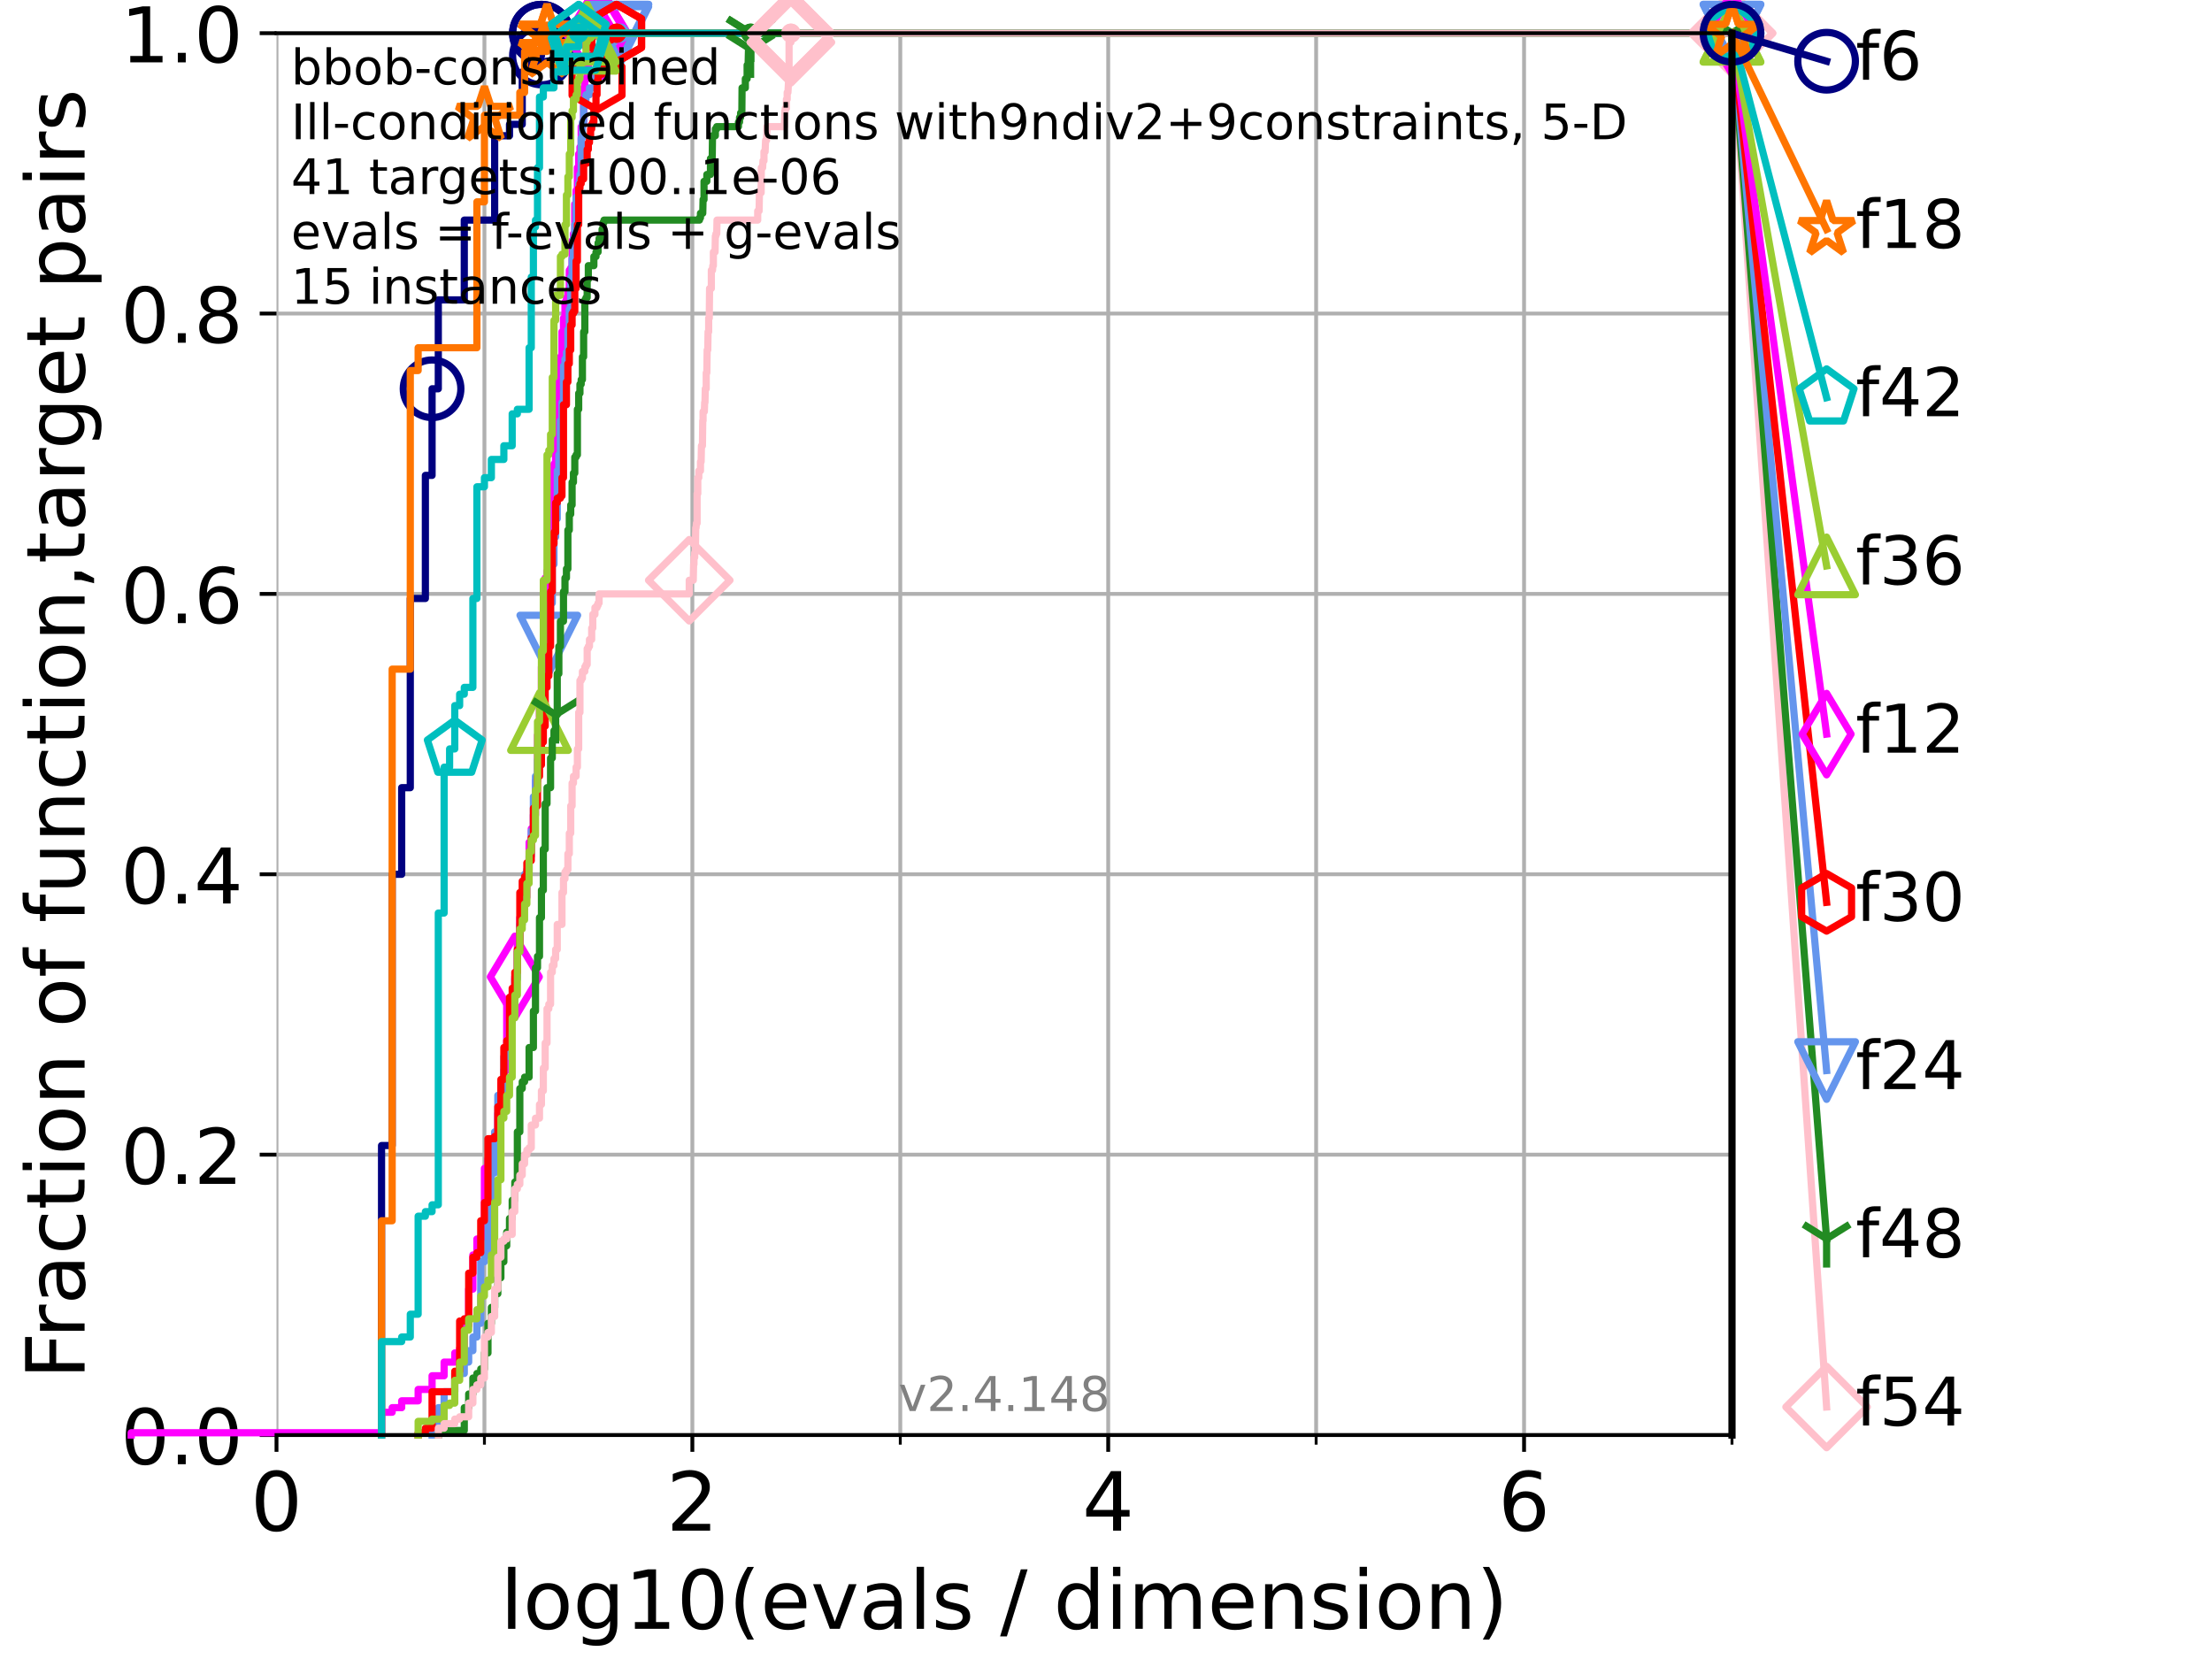 <?xml version="1.0" encoding="utf-8" standalone="no"?>
<!DOCTYPE svg PUBLIC "-//W3C//DTD SVG 1.1//EN"
  "http://www.w3.org/Graphics/SVG/1.1/DTD/svg11.dtd">
<!-- Created with matplotlib (https://matplotlib.org/) -->
<svg height="345.6pt" version="1.1" viewBox="0 0 460.8 345.6" width="460.8pt" xmlns="http://www.w3.org/2000/svg" xmlns:xlink="http://www.w3.org/1999/xlink">
 <defs>
  <style type="text/css">*{stroke-linecap:butt;stroke-linejoin:round;}</style>
 </defs>
 <g id="figure_1">
  <g id="patch_1">
   <path d="M 0 345.6 
L 460.8 345.6 
L 460.8 0 
L 0 0 
z
" style="fill:#ffffff;"/>
  </g>
  <g id="axes_1">
   <g id="patch_2">
    <path d="M 57.6 298.944 
L 360.806 298.944 
L 360.806 6.912 
L 57.6 6.912 
z
" style="fill:#ffffff;"/>
   </g>
   <g id="matplotlib.axis_1">
    <g id="xtick_1">
     <g id="line2d_1">
      <path clip-path="url(#pf07f9ba65b)" d="M 57.6 298.944 
L 57.6 6.912 
" style="fill:none;stroke:#b0b0b0;stroke-linecap:square;stroke-width:0.8;"/>
     </g>
     <g id="line2d_2">
      <defs>
       <path d="M 0 0 
L 0 3.5 
" id="m4d9d4da8d3" style="stroke:#000000;stroke-width:0.8;"/>
      </defs>
      <g>
       <use style="stroke:#000000;stroke-width:0.8;" x="57.6" xlink:href="#m4d9d4da8d3" y="298.944"/>
      </g>
     </g>
     <g id="text_1">
      <!-- 0 -->
      <g transform="translate(52.192 318.861)scale(0.17 -0.17)">
       <defs>
        <path d="M 31.781 66.406 
Q 24.172 66.406 20.328 58.906 
Q 16.5 51.422 16.5 36.375 
Q 16.5 21.391 20.328 13.891 
Q 24.172 6.391 31.781 6.391 
Q 39.453 6.391 43.281 13.891 
Q 47.125 21.391 47.125 36.375 
Q 47.125 51.422 43.281 58.906 
Q 39.453 66.406 31.781 66.406 
z
M 31.781 74.219 
Q 44.047 74.219 50.516 64.516 
Q 56.984 54.828 56.984 36.375 
Q 56.984 17.969 50.516 8.266 
Q 44.047 -1.422 31.781 -1.422 
Q 19.531 -1.422 13.062 8.266 
Q 6.594 17.969 6.594 36.375 
Q 6.594 54.828 13.062 64.516 
Q 19.531 74.219 31.781 74.219 
z
" id="DejaVuSans-48"/>
       </defs>
       <use xlink:href="#DejaVuSans-48"/>
      </g>
     </g>
    </g>
    <g id="xtick_2">
     <g id="line2d_3">
      <path clip-path="url(#pf07f9ba65b)" d="M 144.23 298.944 
L 144.23 6.912 
" style="fill:none;stroke:#b0b0b0;stroke-linecap:square;stroke-width:0.8;"/>
     </g>
     <g id="line2d_4">
      <g>
       <use style="stroke:#000000;stroke-width:0.8;" x="144.23" xlink:href="#m4d9d4da8d3" y="298.944"/>
      </g>
     </g>
     <g id="text_2">
      <!-- 2 -->
      <g transform="translate(138.822 318.861)scale(0.17 -0.17)">
       <defs>
        <path d="M 19.188 8.297 
L 53.609 8.297 
L 53.609 0 
L 7.328 0 
L 7.328 8.297 
Q 12.938 14.109 22.625 23.891 
Q 32.328 33.688 34.812 36.531 
Q 39.547 41.844 41.422 45.531 
Q 43.312 49.219 43.312 52.781 
Q 43.312 58.594 39.234 62.25 
Q 35.156 65.922 28.609 65.922 
Q 23.969 65.922 18.812 64.312 
Q 13.672 62.703 7.812 59.422 
L 7.812 69.391 
Q 13.766 71.781 18.938 73 
Q 24.125 74.219 28.422 74.219 
Q 39.75 74.219 46.484 68.547 
Q 53.219 62.891 53.219 53.422 
Q 53.219 48.922 51.531 44.891 
Q 49.859 40.875 45.406 35.406 
Q 44.188 33.984 37.641 27.219 
Q 31.109 20.453 19.188 8.297 
z
" id="DejaVuSans-50"/>
       </defs>
       <use xlink:href="#DejaVuSans-50"/>
      </g>
     </g>
    </g>
    <g id="xtick_3">
     <g id="line2d_5">
      <path clip-path="url(#pf07f9ba65b)" d="M 230.861 298.944 
L 230.861 6.912 
" style="fill:none;stroke:#b0b0b0;stroke-linecap:square;stroke-width:0.8;"/>
     </g>
     <g id="line2d_6">
      <g>
       <use style="stroke:#000000;stroke-width:0.8;" x="230.861" xlink:href="#m4d9d4da8d3" y="298.944"/>
      </g>
     </g>
     <g id="text_3">
      <!-- 4 -->
      <g transform="translate(225.453 318.861)scale(0.17 -0.17)">
       <defs>
        <path d="M 37.797 64.312 
L 12.891 25.391 
L 37.797 25.391 
z
M 35.203 72.906 
L 47.609 72.906 
L 47.609 25.391 
L 58.016 25.391 
L 58.016 17.188 
L 47.609 17.188 
L 47.609 0 
L 37.797 0 
L 37.797 17.188 
L 4.891 17.188 
L 4.891 26.703 
z
" id="DejaVuSans-52"/>
       </defs>
       <use xlink:href="#DejaVuSans-52"/>
      </g>
     </g>
    </g>
    <g id="xtick_4">
     <g id="line2d_7">
      <path clip-path="url(#pf07f9ba65b)" d="M 317.491 298.944 
L 317.491 6.912 
" style="fill:none;stroke:#b0b0b0;stroke-linecap:square;stroke-width:0.8;"/>
     </g>
     <g id="line2d_8">
      <g>
       <use style="stroke:#000000;stroke-width:0.8;" x="317.491" xlink:href="#m4d9d4da8d3" y="298.944"/>
      </g>
     </g>
     <g id="text_4">
      <!-- 6 -->
      <g transform="translate(312.083 318.861)scale(0.17 -0.17)">
       <defs>
        <path d="M 33.016 40.375 
Q 26.375 40.375 22.484 35.828 
Q 18.609 31.297 18.609 23.391 
Q 18.609 15.531 22.484 10.953 
Q 26.375 6.391 33.016 6.391 
Q 39.656 6.391 43.531 10.953 
Q 47.406 15.531 47.406 23.391 
Q 47.406 31.297 43.531 35.828 
Q 39.656 40.375 33.016 40.375 
z
M 52.594 71.297 
L 52.594 62.312 
Q 48.875 64.062 45.094 64.984 
Q 41.312 65.922 37.594 65.922 
Q 27.828 65.922 22.672 59.328 
Q 17.531 52.734 16.797 39.406 
Q 19.672 43.656 24.016 45.922 
Q 28.375 48.188 33.594 48.188 
Q 44.578 48.188 50.953 41.516 
Q 57.328 34.859 57.328 23.391 
Q 57.328 12.156 50.688 5.359 
Q 44.047 -1.422 33.016 -1.422 
Q 20.359 -1.422 13.672 8.266 
Q 6.984 17.969 6.984 36.375 
Q 6.984 53.656 15.188 63.938 
Q 23.391 74.219 37.203 74.219 
Q 40.922 74.219 44.703 73.484 
Q 48.484 72.75 52.594 71.297 
z
" id="DejaVuSans-54"/>
       </defs>
       <use xlink:href="#DejaVuSans-54"/>
      </g>
     </g>
    </g>
    <g id="xtick_5">
     <g id="line2d_9">
      <path clip-path="url(#pf07f9ba65b)" d="M 100.915 298.944 
L 100.915 6.912 
" style="fill:none;stroke:#b0b0b0;stroke-linecap:square;stroke-width:0.8;"/>
     </g>
     <g id="line2d_10">
      <defs>
       <path d="M 0 0 
L 0 2 
" id="mfbf01efd81" style="stroke:#000000;stroke-width:0.6;"/>
      </defs>
      <g>
       <use style="stroke:#000000;stroke-width:0.6;" x="100.915" xlink:href="#mfbf01efd81" y="298.944"/>
      </g>
     </g>
    </g>
    <g id="xtick_6">
     <g id="line2d_11">
      <path clip-path="url(#pf07f9ba65b)" d="M 187.546 298.944 
L 187.546 6.912 
" style="fill:none;stroke:#b0b0b0;stroke-linecap:square;stroke-width:0.8;"/>
     </g>
     <g id="line2d_12">
      <g>
       <use style="stroke:#000000;stroke-width:0.6;" x="187.546" xlink:href="#mfbf01efd81" y="298.944"/>
      </g>
     </g>
    </g>
    <g id="xtick_7">
     <g id="line2d_13">
      <path clip-path="url(#pf07f9ba65b)" d="M 274.176 298.944 
L 274.176 6.912 
" style="fill:none;stroke:#b0b0b0;stroke-linecap:square;stroke-width:0.8;"/>
     </g>
     <g id="line2d_14">
      <g>
       <use style="stroke:#000000;stroke-width:0.6;" x="274.176" xlink:href="#mfbf01efd81" y="298.944"/>
      </g>
     </g>
    </g>
    <g id="xtick_8">
     <g id="line2d_15">
      <path clip-path="url(#pf07f9ba65b)" d="M 360.806 298.944 
L 360.806 6.912 
" style="fill:none;stroke:#b0b0b0;stroke-linecap:square;stroke-width:0.8;"/>
     </g>
     <g id="line2d_16">
      <g>
       <use style="stroke:#000000;stroke-width:0.6;" x="360.806" xlink:href="#mfbf01efd81" y="298.944"/>
      </g>
     </g>
    </g>
    <g id="text_5">
     <!-- log10(evals / dimension) -->
     <g transform="translate(104.239 339.314)scale(0.17 -0.17)">
      <defs>
       <path d="M 9.422 75.984 
L 18.406 75.984 
L 18.406 0 
L 9.422 0 
z
" id="DejaVuSans-108"/>
       <path d="M 30.609 48.391 
Q 23.391 48.391 19.188 42.75 
Q 14.984 37.109 14.984 27.297 
Q 14.984 17.484 19.156 11.844 
Q 23.344 6.203 30.609 6.203 
Q 37.797 6.203 41.984 11.859 
Q 46.188 17.531 46.188 27.297 
Q 46.188 37.016 41.984 42.703 
Q 37.797 48.391 30.609 48.391 
z
M 30.609 56 
Q 42.328 56 49.016 48.375 
Q 55.719 40.766 55.719 27.297 
Q 55.719 13.875 49.016 6.219 
Q 42.328 -1.422 30.609 -1.422 
Q 18.844 -1.422 12.172 6.219 
Q 5.516 13.875 5.516 27.297 
Q 5.516 40.766 12.172 48.375 
Q 18.844 56 30.609 56 
z
" id="DejaVuSans-111"/>
       <path d="M 45.406 27.984 
Q 45.406 37.75 41.375 43.109 
Q 37.359 48.484 30.078 48.484 
Q 22.859 48.484 18.828 43.109 
Q 14.797 37.75 14.797 27.984 
Q 14.797 18.266 18.828 12.891 
Q 22.859 7.516 30.078 7.516 
Q 37.359 7.516 41.375 12.891 
Q 45.406 18.266 45.406 27.984 
z
M 54.391 6.781 
Q 54.391 -7.172 48.188 -13.984 
Q 42 -20.797 29.203 -20.797 
Q 24.469 -20.797 20.266 -20.094 
Q 16.062 -19.391 12.109 -17.922 
L 12.109 -9.188 
Q 16.062 -11.328 19.922 -12.344 
Q 23.781 -13.375 27.781 -13.375 
Q 36.625 -13.375 41.016 -8.766 
Q 45.406 -4.156 45.406 5.172 
L 45.406 9.625 
Q 42.625 4.781 38.281 2.391 
Q 33.938 0 27.875 0 
Q 17.828 0 11.672 7.656 
Q 5.516 15.328 5.516 27.984 
Q 5.516 40.672 11.672 48.328 
Q 17.828 56 27.875 56 
Q 33.938 56 38.281 53.609 
Q 42.625 51.219 45.406 46.391 
L 45.406 54.688 
L 54.391 54.688 
z
" id="DejaVuSans-103"/>
       <path d="M 12.406 8.297 
L 28.516 8.297 
L 28.516 63.922 
L 10.984 60.406 
L 10.984 69.391 
L 28.422 72.906 
L 38.281 72.906 
L 38.281 8.297 
L 54.391 8.297 
L 54.391 0 
L 12.406 0 
z
" id="DejaVuSans-49"/>
       <path d="M 31 75.875 
Q 24.469 64.656 21.281 53.656 
Q 18.109 42.672 18.109 31.391 
Q 18.109 20.125 21.312 9.062 
Q 24.516 -2 31 -13.188 
L 23.188 -13.188 
Q 15.875 -1.703 12.234 9.375 
Q 8.594 20.453 8.594 31.391 
Q 8.594 42.281 12.203 53.312 
Q 15.828 64.359 23.188 75.875 
z
" id="DejaVuSans-40"/>
       <path d="M 56.203 29.594 
L 56.203 25.203 
L 14.891 25.203 
Q 15.484 15.922 20.484 11.062 
Q 25.484 6.203 34.422 6.203 
Q 39.594 6.203 44.453 7.469 
Q 49.312 8.734 54.109 11.281 
L 54.109 2.781 
Q 49.266 0.734 44.188 -0.344 
Q 39.109 -1.422 33.891 -1.422 
Q 20.797 -1.422 13.156 6.188 
Q 5.516 13.812 5.516 26.812 
Q 5.516 40.234 12.766 48.109 
Q 20.016 56 32.328 56 
Q 43.359 56 49.781 48.891 
Q 56.203 41.797 56.203 29.594 
z
M 47.219 32.234 
Q 47.125 39.594 43.094 43.984 
Q 39.062 48.391 32.422 48.391 
Q 24.906 48.391 20.391 44.141 
Q 15.875 39.891 15.188 32.172 
z
" id="DejaVuSans-101"/>
       <path d="M 2.984 54.688 
L 12.5 54.688 
L 29.594 8.797 
L 46.688 54.688 
L 56.203 54.688 
L 35.688 0 
L 23.484 0 
z
" id="DejaVuSans-118"/>
       <path d="M 34.281 27.484 
Q 23.391 27.484 19.188 25 
Q 14.984 22.516 14.984 16.5 
Q 14.984 11.719 18.141 8.906 
Q 21.297 6.109 26.703 6.109 
Q 34.188 6.109 38.703 11.406 
Q 43.219 16.703 43.219 25.484 
L 43.219 27.484 
z
M 52.203 31.203 
L 52.203 0 
L 43.219 0 
L 43.219 8.297 
Q 40.141 3.328 35.547 0.953 
Q 30.953 -1.422 24.312 -1.422 
Q 15.922 -1.422 10.953 3.297 
Q 6 8.016 6 15.922 
Q 6 25.141 12.172 29.828 
Q 18.359 34.516 30.609 34.516 
L 43.219 34.516 
L 43.219 35.406 
Q 43.219 41.609 39.141 45 
Q 35.062 48.391 27.688 48.391 
Q 23 48.391 18.547 47.266 
Q 14.109 46.141 10.016 43.891 
L 10.016 52.203 
Q 14.938 54.109 19.578 55.047 
Q 24.219 56 28.609 56 
Q 40.484 56 46.344 49.844 
Q 52.203 43.703 52.203 31.203 
z
" id="DejaVuSans-97"/>
       <path d="M 44.281 53.078 
L 44.281 44.578 
Q 40.484 46.531 36.375 47.5 
Q 32.281 48.484 27.875 48.484 
Q 21.188 48.484 17.844 46.438 
Q 14.5 44.391 14.5 40.281 
Q 14.5 37.156 16.891 35.375 
Q 19.281 33.594 26.516 31.984 
L 29.594 31.297 
Q 39.156 29.25 43.188 25.516 
Q 47.219 21.781 47.219 15.094 
Q 47.219 7.469 41.188 3.016 
Q 35.156 -1.422 24.609 -1.422 
Q 20.219 -1.422 15.453 -0.562 
Q 10.688 0.297 5.422 2 
L 5.422 11.281 
Q 10.406 8.688 15.234 7.391 
Q 20.062 6.109 24.812 6.109 
Q 31.156 6.109 34.562 8.281 
Q 37.984 10.453 37.984 14.406 
Q 37.984 18.062 35.516 20.016 
Q 33.062 21.969 24.703 23.781 
L 21.578 24.516 
Q 13.234 26.266 9.516 29.906 
Q 5.812 33.547 5.812 39.891 
Q 5.812 47.609 11.281 51.797 
Q 16.75 56 26.812 56 
Q 31.781 56 36.172 55.266 
Q 40.578 54.547 44.281 53.078 
z
" id="DejaVuSans-115"/>
       <path id="DejaVuSans-32"/>
       <path d="M 25.391 72.906 
L 33.688 72.906 
L 8.297 -9.281 
L 0 -9.281 
z
" id="DejaVuSans-47"/>
       <path d="M 45.406 46.391 
L 45.406 75.984 
L 54.391 75.984 
L 54.391 0 
L 45.406 0 
L 45.406 8.203 
Q 42.578 3.328 38.25 0.953 
Q 33.938 -1.422 27.875 -1.422 
Q 17.969 -1.422 11.734 6.484 
Q 5.516 14.406 5.516 27.297 
Q 5.516 40.188 11.734 48.094 
Q 17.969 56 27.875 56 
Q 33.938 56 38.25 53.625 
Q 42.578 51.266 45.406 46.391 
z
M 14.797 27.297 
Q 14.797 17.391 18.875 11.75 
Q 22.953 6.109 30.078 6.109 
Q 37.203 6.109 41.297 11.75 
Q 45.406 17.391 45.406 27.297 
Q 45.406 37.203 41.297 42.844 
Q 37.203 48.484 30.078 48.484 
Q 22.953 48.484 18.875 42.844 
Q 14.797 37.203 14.797 27.297 
z
" id="DejaVuSans-100"/>
       <path d="M 9.422 54.688 
L 18.406 54.688 
L 18.406 0 
L 9.422 0 
z
M 9.422 75.984 
L 18.406 75.984 
L 18.406 64.594 
L 9.422 64.594 
z
" id="DejaVuSans-105"/>
       <path d="M 52 44.188 
Q 55.375 50.25 60.062 53.125 
Q 64.75 56 71.094 56 
Q 79.641 56 84.281 50.016 
Q 88.922 44.047 88.922 33.016 
L 88.922 0 
L 79.891 0 
L 79.891 32.719 
Q 79.891 40.578 77.094 44.375 
Q 74.312 48.188 68.609 48.188 
Q 61.625 48.188 57.562 43.547 
Q 53.516 38.922 53.516 30.906 
L 53.516 0 
L 44.484 0 
L 44.484 32.719 
Q 44.484 40.625 41.703 44.406 
Q 38.922 48.188 33.109 48.188 
Q 26.219 48.188 22.156 43.531 
Q 18.109 38.875 18.109 30.906 
L 18.109 0 
L 9.078 0 
L 9.078 54.688 
L 18.109 54.688 
L 18.109 46.188 
Q 21.188 51.219 25.484 53.609 
Q 29.781 56 35.688 56 
Q 41.656 56 45.828 52.969 
Q 50 49.953 52 44.188 
z
" id="DejaVuSans-109"/>
       <path d="M 54.891 33.016 
L 54.891 0 
L 45.906 0 
L 45.906 32.719 
Q 45.906 40.484 42.875 44.328 
Q 39.844 48.188 33.797 48.188 
Q 26.516 48.188 22.312 43.547 
Q 18.109 38.922 18.109 30.906 
L 18.109 0 
L 9.078 0 
L 9.078 54.688 
L 18.109 54.688 
L 18.109 46.188 
Q 21.344 51.125 25.703 53.562 
Q 30.078 56 35.797 56 
Q 45.219 56 50.047 50.172 
Q 54.891 44.344 54.891 33.016 
z
" id="DejaVuSans-110"/>
       <path d="M 8.016 75.875 
L 15.828 75.875 
Q 23.141 64.359 26.781 53.312 
Q 30.422 42.281 30.422 31.391 
Q 30.422 20.453 26.781 9.375 
Q 23.141 -1.703 15.828 -13.188 
L 8.016 -13.188 
Q 14.5 -2 17.703 9.062 
Q 20.906 20.125 20.906 31.391 
Q 20.906 42.672 17.703 53.656 
Q 14.5 64.656 8.016 75.875 
z
" id="DejaVuSans-41"/>
      </defs>
      <use xlink:href="#DejaVuSans-108"/>
      <use x="27.783" xlink:href="#DejaVuSans-111"/>
      <use x="88.965" xlink:href="#DejaVuSans-103"/>
      <use x="152.441" xlink:href="#DejaVuSans-49"/>
      <use x="216.064" xlink:href="#DejaVuSans-48"/>
      <use x="279.688" xlink:href="#DejaVuSans-40"/>
      <use x="318.701" xlink:href="#DejaVuSans-101"/>
      <use x="380.225" xlink:href="#DejaVuSans-118"/>
      <use x="439.404" xlink:href="#DejaVuSans-97"/>
      <use x="500.684" xlink:href="#DejaVuSans-108"/>
      <use x="528.467" xlink:href="#DejaVuSans-115"/>
      <use x="580.566" xlink:href="#DejaVuSans-32"/>
      <use x="612.354" xlink:href="#DejaVuSans-47"/>
      <use x="646.045" xlink:href="#DejaVuSans-32"/>
      <use x="677.832" xlink:href="#DejaVuSans-100"/>
      <use x="741.309" xlink:href="#DejaVuSans-105"/>
      <use x="769.092" xlink:href="#DejaVuSans-109"/>
      <use x="866.504" xlink:href="#DejaVuSans-101"/>
      <use x="928.027" xlink:href="#DejaVuSans-110"/>
      <use x="991.406" xlink:href="#DejaVuSans-115"/>
      <use x="1043.506" xlink:href="#DejaVuSans-105"/>
      <use x="1071.289" xlink:href="#DejaVuSans-111"/>
      <use x="1132.471" xlink:href="#DejaVuSans-110"/>
      <use x="1195.85" xlink:href="#DejaVuSans-41"/>
     </g>
    </g>
   </g>
   <g id="matplotlib.axis_2">
    <g id="ytick_1">
     <g id="line2d_17">
      <path clip-path="url(#pf07f9ba65b)" d="M 57.6 298.944 
L 360.806 298.944 
" style="fill:none;stroke:#b0b0b0;stroke-linecap:square;stroke-width:0.8;"/>
     </g>
     <g id="line2d_18">
      <defs>
       <path d="M 0 0 
L -3.5 0 
" id="m88f232b2c5" style="stroke:#000000;stroke-width:0.8;"/>
      </defs>
      <g>
       <use style="stroke:#000000;stroke-width:0.8;" x="57.6" xlink:href="#m88f232b2c5" y="298.944"/>
      </g>
     </g>
     <g id="text_6">
      <!-- 0.0 -->
      <g transform="translate(25.155 305.023)scale(0.16 -0.16)">
       <defs>
        <path d="M 10.688 12.406 
L 21 12.406 
L 21 0 
L 10.688 0 
z
" id="DejaVuSans-46"/>
       </defs>
       <use xlink:href="#DejaVuSans-48"/>
       <use x="63.623" xlink:href="#DejaVuSans-46"/>
       <use x="95.41" xlink:href="#DejaVuSans-48"/>
      </g>
     </g>
    </g>
    <g id="ytick_2">
     <g id="line2d_19">
      <path clip-path="url(#pf07f9ba65b)" d="M 57.6 240.538 
L 360.806 240.538 
" style="fill:none;stroke:#b0b0b0;stroke-linecap:square;stroke-width:0.8;"/>
     </g>
     <g id="line2d_20">
      <g>
       <use style="stroke:#000000;stroke-width:0.8;" x="57.6" xlink:href="#m88f232b2c5" y="240.538"/>
      </g>
     </g>
     <g id="text_7">
      <!-- 0.2 -->
      <g transform="translate(25.155 246.616)scale(0.16 -0.16)">
       <use xlink:href="#DejaVuSans-48"/>
       <use x="63.623" xlink:href="#DejaVuSans-46"/>
       <use x="95.41" xlink:href="#DejaVuSans-50"/>
      </g>
     </g>
    </g>
    <g id="ytick_3">
     <g id="line2d_21">
      <path clip-path="url(#pf07f9ba65b)" d="M 57.6 182.131 
L 360.806 182.131 
" style="fill:none;stroke:#b0b0b0;stroke-linecap:square;stroke-width:0.8;"/>
     </g>
     <g id="line2d_22">
      <g>
       <use style="stroke:#000000;stroke-width:0.8;" x="57.6" xlink:href="#m88f232b2c5" y="182.131"/>
      </g>
     </g>
     <g id="text_8">
      <!-- 0.4 -->
      <g transform="translate(25.155 188.21)scale(0.16 -0.16)">
       <use xlink:href="#DejaVuSans-48"/>
       <use x="63.623" xlink:href="#DejaVuSans-46"/>
       <use x="95.41" xlink:href="#DejaVuSans-52"/>
      </g>
     </g>
    </g>
    <g id="ytick_4">
     <g id="line2d_23">
      <path clip-path="url(#pf07f9ba65b)" d="M 57.6 123.725 
L 360.806 123.725 
" style="fill:none;stroke:#b0b0b0;stroke-linecap:square;stroke-width:0.8;"/>
     </g>
     <g id="line2d_24">
      <g>
       <use style="stroke:#000000;stroke-width:0.8;" x="57.6" xlink:href="#m88f232b2c5" y="123.725"/>
      </g>
     </g>
     <g id="text_9">
      <!-- 0.6 -->
      <g transform="translate(25.155 129.804)scale(0.16 -0.16)">
       <use xlink:href="#DejaVuSans-48"/>
       <use x="63.623" xlink:href="#DejaVuSans-46"/>
       <use x="95.41" xlink:href="#DejaVuSans-54"/>
      </g>
     </g>
    </g>
    <g id="ytick_5">
     <g id="line2d_25">
      <path clip-path="url(#pf07f9ba65b)" d="M 57.6 65.318 
L 360.806 65.318 
" style="fill:none;stroke:#b0b0b0;stroke-linecap:square;stroke-width:0.8;"/>
     </g>
     <g id="line2d_26">
      <g>
       <use style="stroke:#000000;stroke-width:0.8;" x="57.6" xlink:href="#m88f232b2c5" y="65.318"/>
      </g>
     </g>
     <g id="text_10">
      <!-- 0.8 -->
      <g transform="translate(25.155 71.397)scale(0.16 -0.16)">
       <defs>
        <path d="M 31.781 34.625 
Q 24.75 34.625 20.719 30.859 
Q 16.703 27.094 16.703 20.516 
Q 16.703 13.922 20.719 10.156 
Q 24.75 6.391 31.781 6.391 
Q 38.812 6.391 42.859 10.172 
Q 46.922 13.969 46.922 20.516 
Q 46.922 27.094 42.891 30.859 
Q 38.875 34.625 31.781 34.625 
z
M 21.922 38.812 
Q 15.578 40.375 12.031 44.719 
Q 8.5 49.078 8.5 55.328 
Q 8.5 64.062 14.719 69.141 
Q 20.953 74.219 31.781 74.219 
Q 42.672 74.219 48.875 69.141 
Q 55.078 64.062 55.078 55.328 
Q 55.078 49.078 51.531 44.719 
Q 48 40.375 41.703 38.812 
Q 48.828 37.156 52.797 32.312 
Q 56.781 27.484 56.781 20.516 
Q 56.781 9.906 50.312 4.234 
Q 43.844 -1.422 31.781 -1.422 
Q 19.734 -1.422 13.25 4.234 
Q 6.781 9.906 6.781 20.516 
Q 6.781 27.484 10.781 32.312 
Q 14.797 37.156 21.922 38.812 
z
M 18.312 54.391 
Q 18.312 48.734 21.844 45.562 
Q 25.391 42.391 31.781 42.391 
Q 38.141 42.391 41.719 45.562 
Q 45.312 48.734 45.312 54.391 
Q 45.312 60.062 41.719 63.234 
Q 38.141 66.406 31.781 66.406 
Q 25.391 66.406 21.844 63.234 
Q 18.312 60.062 18.312 54.391 
z
" id="DejaVuSans-56"/>
       </defs>
       <use xlink:href="#DejaVuSans-48"/>
       <use x="63.623" xlink:href="#DejaVuSans-46"/>
       <use x="95.41" xlink:href="#DejaVuSans-56"/>
      </g>
     </g>
    </g>
    <g id="ytick_6">
     <g id="line2d_27">
      <path clip-path="url(#pf07f9ba65b)" d="M 57.6 6.912 
L 360.806 6.912 
" style="fill:none;stroke:#b0b0b0;stroke-linecap:square;stroke-width:0.8;"/>
     </g>
     <g id="line2d_28">
      <g>
       <use style="stroke:#000000;stroke-width:0.8;" x="57.6" xlink:href="#m88f232b2c5" y="6.912"/>
      </g>
     </g>
     <g id="text_11">
      <!-- 1.0 -->
      <g transform="translate(25.155 12.991)scale(0.16 -0.16)">
       <use xlink:href="#DejaVuSans-49"/>
       <use x="63.623" xlink:href="#DejaVuSans-46"/>
       <use x="95.41" xlink:href="#DejaVuSans-48"/>
      </g>
     </g>
    </g>
    <g id="text_12">
     <!-- Fraction of function,target pairs -->
     <g transform="translate(17.62 287.313)rotate(-90)scale(0.17 -0.17)">
      <defs>
       <path d="M 9.812 72.906 
L 51.703 72.906 
L 51.703 64.594 
L 19.672 64.594 
L 19.672 43.109 
L 48.578 43.109 
L 48.578 34.812 
L 19.672 34.812 
L 19.672 0 
L 9.812 0 
z
" id="DejaVuSans-70"/>
       <path d="M 41.109 46.297 
Q 39.594 47.172 37.812 47.578 
Q 36.031 48 33.891 48 
Q 26.266 48 22.188 43.047 
Q 18.109 38.094 18.109 28.812 
L 18.109 0 
L 9.078 0 
L 9.078 54.688 
L 18.109 54.688 
L 18.109 46.188 
Q 20.953 51.172 25.484 53.578 
Q 30.031 56 36.531 56 
Q 37.453 56 38.578 55.875 
Q 39.703 55.766 41.062 55.516 
z
" id="DejaVuSans-114"/>
       <path d="M 48.781 52.594 
L 48.781 44.188 
Q 44.969 46.297 41.141 47.344 
Q 37.312 48.391 33.406 48.391 
Q 24.656 48.391 19.812 42.844 
Q 14.984 37.312 14.984 27.297 
Q 14.984 17.281 19.812 11.734 
Q 24.656 6.203 33.406 6.203 
Q 37.312 6.203 41.141 7.25 
Q 44.969 8.297 48.781 10.406 
L 48.781 2.094 
Q 45.016 0.344 40.984 -0.531 
Q 36.969 -1.422 32.422 -1.422 
Q 20.062 -1.422 12.781 6.344 
Q 5.516 14.109 5.516 27.297 
Q 5.516 40.672 12.859 48.328 
Q 20.219 56 33.016 56 
Q 37.156 56 41.109 55.141 
Q 45.062 54.297 48.781 52.594 
z
" id="DejaVuSans-99"/>
       <path d="M 18.312 70.219 
L 18.312 54.688 
L 36.812 54.688 
L 36.812 47.703 
L 18.312 47.703 
L 18.312 18.016 
Q 18.312 11.328 20.141 9.422 
Q 21.969 7.516 27.594 7.516 
L 36.812 7.516 
L 36.812 0 
L 27.594 0 
Q 17.188 0 13.234 3.875 
Q 9.281 7.766 9.281 18.016 
L 9.281 47.703 
L 2.688 47.703 
L 2.688 54.688 
L 9.281 54.688 
L 9.281 70.219 
z
" id="DejaVuSans-116"/>
       <path d="M 37.109 75.984 
L 37.109 68.5 
L 28.516 68.5 
Q 23.688 68.5 21.797 66.547 
Q 19.922 64.594 19.922 59.516 
L 19.922 54.688 
L 34.719 54.688 
L 34.719 47.703 
L 19.922 47.703 
L 19.922 0 
L 10.891 0 
L 10.891 47.703 
L 2.297 47.703 
L 2.297 54.688 
L 10.891 54.688 
L 10.891 58.5 
Q 10.891 67.625 15.141 71.797 
Q 19.391 75.984 28.609 75.984 
z
" id="DejaVuSans-102"/>
       <path d="M 8.5 21.578 
L 8.5 54.688 
L 17.484 54.688 
L 17.484 21.922 
Q 17.484 14.156 20.5 10.266 
Q 23.531 6.391 29.594 6.391 
Q 36.859 6.391 41.078 11.031 
Q 45.312 15.672 45.312 23.688 
L 45.312 54.688 
L 54.297 54.688 
L 54.297 0 
L 45.312 0 
L 45.312 8.406 
Q 42.047 3.422 37.719 1 
Q 33.406 -1.422 27.688 -1.422 
Q 18.266 -1.422 13.375 4.438 
Q 8.5 10.297 8.5 21.578 
z
M 31.109 56 
z
" id="DejaVuSans-117"/>
       <path d="M 11.719 12.406 
L 22.016 12.406 
L 22.016 4 
L 14.016 -11.625 
L 7.719 -11.625 
L 11.719 4 
z
" id="DejaVuSans-44"/>
       <path d="M 18.109 8.203 
L 18.109 -20.797 
L 9.078 -20.797 
L 9.078 54.688 
L 18.109 54.688 
L 18.109 46.391 
Q 20.953 51.266 25.266 53.625 
Q 29.594 56 35.594 56 
Q 45.562 56 51.781 48.094 
Q 58.016 40.188 58.016 27.297 
Q 58.016 14.406 51.781 6.484 
Q 45.562 -1.422 35.594 -1.422 
Q 29.594 -1.422 25.266 0.953 
Q 20.953 3.328 18.109 8.203 
z
M 48.688 27.297 
Q 48.688 37.203 44.609 42.844 
Q 40.531 48.484 33.406 48.484 
Q 26.266 48.484 22.188 42.844 
Q 18.109 37.203 18.109 27.297 
Q 18.109 17.391 22.188 11.75 
Q 26.266 6.109 33.406 6.109 
Q 40.531 6.109 44.609 11.75 
Q 48.688 17.391 48.688 27.297 
z
" id="DejaVuSans-112"/>
      </defs>
      <use xlink:href="#DejaVuSans-70"/>
      <use x="50.27" xlink:href="#DejaVuSans-114"/>
      <use x="91.383" xlink:href="#DejaVuSans-97"/>
      <use x="152.662" xlink:href="#DejaVuSans-99"/>
      <use x="207.643" xlink:href="#DejaVuSans-116"/>
      <use x="246.852" xlink:href="#DejaVuSans-105"/>
      <use x="274.635" xlink:href="#DejaVuSans-111"/>
      <use x="335.816" xlink:href="#DejaVuSans-110"/>
      <use x="399.195" xlink:href="#DejaVuSans-32"/>
      <use x="430.982" xlink:href="#DejaVuSans-111"/>
      <use x="492.164" xlink:href="#DejaVuSans-102"/>
      <use x="527.369" xlink:href="#DejaVuSans-32"/>
      <use x="559.156" xlink:href="#DejaVuSans-102"/>
      <use x="594.361" xlink:href="#DejaVuSans-117"/>
      <use x="657.74" xlink:href="#DejaVuSans-110"/>
      <use x="721.119" xlink:href="#DejaVuSans-99"/>
      <use x="776.1" xlink:href="#DejaVuSans-116"/>
      <use x="815.309" xlink:href="#DejaVuSans-105"/>
      <use x="843.092" xlink:href="#DejaVuSans-111"/>
      <use x="904.273" xlink:href="#DejaVuSans-110"/>
      <use x="967.652" xlink:href="#DejaVuSans-44"/>
      <use x="999.439" xlink:href="#DejaVuSans-116"/>
      <use x="1038.648" xlink:href="#DejaVuSans-97"/>
      <use x="1099.928" xlink:href="#DejaVuSans-114"/>
      <use x="1139.291" xlink:href="#DejaVuSans-103"/>
      <use x="1202.768" xlink:href="#DejaVuSans-101"/>
      <use x="1264.291" xlink:href="#DejaVuSans-116"/>
      <use x="1303.5" xlink:href="#DejaVuSans-32"/>
      <use x="1335.287" xlink:href="#DejaVuSans-112"/>
      <use x="1398.764" xlink:href="#DejaVuSans-97"/>
      <use x="1460.043" xlink:href="#DejaVuSans-105"/>
      <use x="1487.826" xlink:href="#DejaVuSans-114"/>
      <use x="1528.939" xlink:href="#DejaVuSans-115"/>
     </g>
    </g>
   </g>
   <g id="line2d_29">
    <defs>
     <path d="M 0 1.5 
C 0.398 1.5 0.779 1.342 1.061 1.061 
C 1.342 0.779 1.5 0.398 1.5 0 
C 1.5 -0.398 1.342 -0.779 1.061 -1.061 
C 0.779 -1.342 0.398 -1.5 0 -1.5 
C -0.398 -1.5 -0.779 -1.342 -1.061 -1.061 
C -1.342 -0.779 -1.5 -0.398 -1.5 0 
C -1.5 0.398 -1.342 0.779 -1.061 1.061 
C -0.779 1.342 -0.398 1.5 0 1.5 
z
" id="m69a8587a41" style="stroke:#000080;"/>
    </defs>
    <g>
     <use style="fill:#000080;stroke:#000080;" x="112.79" xlink:href="#m69a8587a41" y="6.912"/>
     <use style="fill:#000080;stroke:#000080;" x="112.79" xlink:href="#m69a8587a41" y="6.912"/>
    </g>
   </g>
   <g id="line2d_30">
    <path d="M 79.481 298.944 
L 79.481 238.638 
L 81.696 238.638 
L 81.696 182.131 
L 83.678 182.131 
L 83.678 164.087 
L 85.471 164.087 
L 85.471 124.674 
L 88.614 124.674 
L 88.614 99.033 
L 90.008 99.033 
L 90.008 80.988 
L 91.306 80.988 
L 91.306 62.469 
L 96.718 62.469 
L 96.718 45.85 
L 103.047 45.85 
L 103.047 28.28 
L 106.138 28.28 
L 106.138 25.906 
L 108.792 25.906 
L 108.792 14.984 
L 109.757 14.984 
L 109.757 11.66 
L 112.79 11.66 
L 112.79 6.912 
L 360.806 6.912 
" style="fill:none;stroke:#000080;stroke-linecap:square;stroke-width:1.5;"/>
   </g>
   <g id="line2d_31">
    <defs>
     <path d="M 0 6 
C 1.591 6 3.117 5.368 4.243 4.243 
C 5.368 3.117 6 1.591 6 0 
C 6 -1.591 5.368 -3.117 4.243 -4.243 
C 3.117 -5.368 1.591 -6 0 -6 
C -1.591 -6 -3.117 -5.368 -4.243 -4.243 
C -5.368 -3.117 -6 -1.591 -6 0 
C -6 1.591 -5.368 3.117 -4.243 4.243 
C -3.117 5.368 -1.591 6 0 6 
z
" id="mc2a9540111" style="stroke:#000080;stroke-width:1.5;"/>
    </defs>
    <g>
     <use style="fill-opacity:0;stroke:#000080;stroke-width:1.5;" x="90.008" xlink:href="#mc2a9540111" y="80.988"/>
     <use style="fill-opacity:0;stroke:#000080;stroke-width:1.5;" x="112.79" xlink:href="#mc2a9540111" y="11.66"/>
     <use style="fill-opacity:0;stroke:#000080;stroke-width:1.5;" x="112.79" xlink:href="#mc2a9540111" y="6.912"/>
     <use style="fill-opacity:0;stroke:#000080;stroke-width:1.5;" x="112.79" xlink:href="#mc2a9540111" y="6.912"/>
     <use style="fill-opacity:0;stroke:#000080;stroke-width:1.5;" x="360.806" xlink:href="#mc2a9540111" y="6.912"/>
    </g>
   </g>
   <g id="line2d_32">
    <path style="fill:none;stroke:#000080;stroke-linecap:square;stroke-width:1.5;"/>
    <g/>
   </g>
   <g id="line2d_33">
    <defs>
     <path d="M 0 1.5 
C 0.398 1.5 0.779 1.342 1.061 1.061 
C 1.342 0.779 1.5 0.398 1.5 0 
C 1.5 -0.398 1.342 -0.779 1.061 -1.061 
C 0.779 -1.342 0.398 -1.5 0 -1.5 
C -0.398 -1.5 -0.779 -1.342 -1.061 -1.061 
C -1.342 -0.779 -1.5 -0.398 -1.5 0 
C -1.5 0.398 -1.342 0.779 -1.061 1.061 
C -0.779 1.342 -0.398 1.5 0 1.5 
z
" id="meb435d5782" style="stroke:#ff00ff;"/>
    </defs>
    <g>
     <use style="fill:#ff00ff;stroke:#ff00ff;" x="125.628" xlink:href="#meb435d5782" y="6.912"/>
     <use style="fill:#ff00ff;stroke:#ff00ff;" x="125.628" xlink:href="#meb435d5782" y="6.912"/>
    </g>
   </g>
   <g id="line2d_34">
    <path d="M 27.324 298.944 
L 27.324 298.469 
L 79.481 298.469 
L 79.481 294.196 
L 81.696 294.196 
L 81.696 293.246 
L 83.678 293.246 
L 83.678 291.821 
L 87.108 291.821 
L 87.108 289.447 
L 90.008 289.447 
L 90.008 286.598 
L 92.52 286.598 
L 92.52 283.749 
L 94.736 283.749 
L 94.736 281.849 
L 95.753 281.849 
L 95.753 280.9 
L 96.718 280.9 
L 96.718 276.151 
L 97.635 276.151 
L 97.635 268.554 
L 98.51 268.554 
L 98.51 261.431 
L 99.347 261.431 
L 99.347 258.107 
L 100.147 258.107 
L 100.147 257.632 
L 100.915 257.632 
L 100.915 243.387 
L 101.653 243.387 
L 101.653 241.487 
L 102.363 241.487 
L 102.363 238.163 
L 103.047 238.163 
L 103.047 236.264 
L 103.707 236.264 
L 103.707 231.99 
L 104.345 231.99 
L 104.345 225.817 
L 104.962 225.817 
L 104.962 222.968 
L 105.559 222.968 
L 105.559 208.723 
L 106.138 208.723 
L 106.138 207.773 
L 107.245 207.773 
L 107.245 203.499 
L 107.775 203.499 
L 107.775 196.377 
L 108.29 196.377 
L 108.29 191.153 
L 108.792 191.153 
L 108.792 189.254 
L 109.28 189.254 
L 109.28 186.88 
L 109.757 186.88 
L 109.757 181.656 
L 110.221 181.656 
L 110.221 175.483 
L 110.675 175.483 
L 110.675 172.634 
L 111.117 172.634 
L 111.117 169.785 
L 111.55 169.785 
L 111.55 162.662 
L 111.972 162.662 
L 111.972 153.165 
L 112.386 153.165 
L 112.386 145.093 
L 112.79 145.093 
L 112.79 138.92 
L 113.186 138.92 
L 113.186 131.322 
L 113.574 131.322 
L 113.574 120.401 
L 113.954 120.401 
L 113.954 118.976 
L 114.327 118.976 
L 114.327 116.602 
L 114.692 116.602 
L 114.692 111.379 
L 115.051 111.379 
L 115.051 108.53 
L 115.402 108.53 
L 115.402 96.658 
L 115.747 96.658 
L 115.747 92.86 
L 116.086 92.86 
L 116.086 88.586 
L 116.419 88.586 
L 116.419 79.564 
L 116.746 79.564 
L 116.746 74.341 
L 117.068 74.341 
L 117.068 69.117 
L 117.384 69.117 
L 117.384 66.268 
L 117.695 66.268 
L 117.695 62.944 
L 118.001 62.944 
L 118.001 61.994 
L 118.302 61.994 
L 118.302 60.57 
L 118.598 60.57 
L 118.598 56.296 
L 118.89 56.296 
L 118.89 55.821 
L 119.177 55.821 
L 119.177 50.123 
L 119.46 50.123 
L 119.46 48.699 
L 119.739 48.699 
L 119.739 42.526 
L 120.013 42.526 
L 120.013 39.677 
L 120.284 39.677 
L 120.284 34.928 
L 120.551 34.928 
L 120.551 32.079 
L 120.814 32.079 
L 120.814 30.654 
L 121.073 30.654 
L 121.073 26.381 
L 121.329 26.381 
L 121.329 25.906 
L 121.582 25.906 
L 121.582 18.308 
L 121.831 18.308 
L 121.831 16.409 
L 122.32 16.409 
L 122.32 14.984 
L 122.559 14.984 
L 122.559 10.236 
L 122.796 10.236 
L 122.796 8.811 
L 123.26 8.811 
L 123.26 7.387 
L 125.628 7.387 
L 125.628 6.912 
L 360.806 6.912 
L 360.806 6.912 
" style="fill:none;stroke:#ff00ff;stroke-linecap:square;stroke-width:1.5;"/>
   </g>
   <g id="line2d_35">
    <defs>
     <path d="M -0 8.485 
L 5.091 0 
L 0 -8.485 
L -5.091 -0 
z
" id="md69906aad3" style="stroke:#ff00ff;stroke-linejoin:miter;stroke-width:1.5;"/>
    </defs>
    <g>
     <use style="fill-opacity:0;stroke:#ff00ff;stroke-linejoin:miter;stroke-width:1.5;" x="107.245" xlink:href="#md69906aad3" y="203.499"/>
     <use style="fill-opacity:0;stroke:#ff00ff;stroke-linejoin:miter;stroke-width:1.5;" x="123.26" xlink:href="#md69906aad3" y="7.387"/>
     <use style="fill-opacity:0;stroke:#ff00ff;stroke-linejoin:miter;stroke-width:1.5;" x="125.628" xlink:href="#md69906aad3" y="7.387"/>
     <use style="fill-opacity:0;stroke:#ff00ff;stroke-linejoin:miter;stroke-width:1.5;" x="125.628" xlink:href="#md69906aad3" y="6.912"/>
     <use style="fill-opacity:0;stroke:#ff00ff;stroke-linejoin:miter;stroke-width:1.5;" x="125.628" xlink:href="#md69906aad3" y="6.912"/>
     <use style="fill-opacity:0;stroke:#ff00ff;stroke-linejoin:miter;stroke-width:1.5;" x="360.806" xlink:href="#md69906aad3" y="6.912"/>
    </g>
   </g>
   <g id="line2d_36">
    <path style="fill:none;stroke:#ff00ff;stroke-linecap:square;stroke-width:1.5;"/>
    <g/>
   </g>
   <g id="line2d_37">
    <defs>
     <path d="M 0 1.5 
C 0.398 1.5 0.779 1.342 1.061 1.061 
C 1.342 0.779 1.5 0.398 1.5 0 
C 1.5 -0.398 1.342 -0.779 1.061 -1.061 
C 0.779 -1.342 0.398 -1.5 0 -1.5 
C -0.398 -1.5 -0.779 -1.342 -1.061 -1.061 
C -1.342 -0.779 -1.5 -0.398 -1.5 0 
C -1.5 0.398 -1.342 0.779 -1.061 1.061 
C -0.779 1.342 -0.398 1.5 0 1.5 
z
" id="mbd12362688" style="stroke:#ff7500;"/>
    </defs>
    <g>
     <use style="fill:#ff7500;stroke:#ff7500;" x="113.954" xlink:href="#mbd12362688" y="6.912"/>
     <use style="fill:#ff7500;stroke:#ff7500;" x="113.954" xlink:href="#mbd12362688" y="6.912"/>
    </g>
   </g>
   <g id="line2d_38">
    <path d="M 79.481 298.944 
L 79.481 254.308 
L 81.696 254.308 
L 81.696 139.395 
L 85.471 139.395 
L 85.471 77.19 
L 87.108 77.19 
L 87.108 72.441 
L 99.347 72.441 
L 99.347 42.051 
L 100.915 42.051 
L 100.915 24.007 
L 108.29 24.007 
L 108.29 19.258 
L 109.28 19.258 
L 109.28 10.711 
L 113.954 10.711 
L 113.954 6.912 
L 360.806 6.912 
" style="fill:none;stroke:#ff7500;stroke-linecap:square;stroke-width:1.5;"/>
   </g>
   <g id="line2d_39">
    <defs>
     <path d="M 0 -6 
L -1.347 -1.854 
L -5.706 -1.854 
L -2.18 0.708 
L -3.527 4.854 
L -0 2.292 
L 3.527 4.854 
L 2.18 0.708 
L 5.706 -1.854 
L 1.347 -1.854 
z
" id="mbba348fe99" style="stroke:#ff7500;stroke-linejoin:bevel;stroke-width:1.5;"/>
    </defs>
    <g>
     <use style="fill-opacity:0;stroke:#ff7500;stroke-linejoin:bevel;stroke-width:1.5;" x="100.915" xlink:href="#mbba348fe99" y="24.007"/>
     <use style="fill-opacity:0;stroke:#ff7500;stroke-linejoin:bevel;stroke-width:1.5;" x="113.954" xlink:href="#mbba348fe99" y="10.711"/>
     <use style="fill-opacity:0;stroke:#ff7500;stroke-linejoin:bevel;stroke-width:1.5;" x="113.954" xlink:href="#mbba348fe99" y="6.912"/>
     <use style="fill-opacity:0;stroke:#ff7500;stroke-linejoin:bevel;stroke-width:1.5;" x="113.954" xlink:href="#mbba348fe99" y="6.912"/>
     <use style="fill-opacity:0;stroke:#ff7500;stroke-linejoin:bevel;stroke-width:1.5;" x="360.806" xlink:href="#mbba348fe99" y="6.912"/>
    </g>
   </g>
   <g id="line2d_40">
    <path style="fill:none;stroke:#ff7500;stroke-linecap:square;stroke-width:1.5;"/>
    <g/>
   </g>
   <g id="line2d_41">
    <defs>
     <path d="M 0 1.5 
C 0.398 1.5 0.779 1.342 1.061 1.061 
C 1.342 0.779 1.5 0.398 1.5 0 
C 1.5 -0.398 1.342 -0.779 1.061 -1.061 
C 0.779 -1.342 0.398 -1.5 0 -1.5 
C -0.398 -1.5 -0.779 -1.342 -1.061 -1.061 
C -1.342 -0.779 -1.5 -0.398 -1.5 0 
C -1.5 0.398 -1.342 0.779 -1.061 1.061 
C -0.779 1.342 -0.398 1.5 0 1.5 
z
" id="m64c9337f19" style="stroke:#6495ed;"/>
    </defs>
    <g>
     <use style="fill:#6495ed;stroke:#6495ed;" x="129.125" xlink:href="#m64c9337f19" y="6.912"/>
     <use style="fill:#6495ed;stroke:#6495ed;" x="129.125" xlink:href="#m64c9337f19" y="6.912"/>
    </g>
   </g>
   <g id="line2d_42">
    <path d="M 90.008 298.944 
L 90.008 296.57 
L 91.306 296.57 
L 91.306 293.246 
L 92.52 293.246 
L 92.52 289.922 
L 94.736 289.922 
L 94.736 286.123 
L 96.718 286.123 
L 96.718 283.749 
L 97.635 283.749 
L 97.635 281.375 
L 98.51 281.375 
L 98.51 278.526 
L 99.347 278.526 
L 99.347 275.676 
L 100.147 275.676 
L 100.147 262.855 
L 100.915 262.855 
L 100.915 261.431 
L 101.653 261.431 
L 101.653 255.258 
L 102.363 255.258 
L 102.363 244.336 
L 103.047 244.336 
L 103.047 235.789 
L 103.707 235.789 
L 103.707 228.192 
L 104.345 228.192 
L 104.345 227.242 
L 104.962 227.242 
L 104.962 220.119 
L 105.559 220.119 
L 105.559 218.22 
L 106.138 218.22 
L 106.138 212.996 
L 106.699 212.996 
L 106.699 209.198 
L 107.245 209.198 
L 107.245 203.974 
L 107.775 203.974 
L 107.775 198.276 
L 108.29 198.276 
L 108.29 192.578 
L 108.792 192.578 
L 108.792 185.455 
L 109.28 185.455 
L 109.28 182.131 
L 109.757 182.131 
L 109.757 181.182 
L 110.221 181.182 
L 110.221 178.332 
L 110.675 178.332 
L 110.675 173.109 
L 111.117 173.109 
L 111.117 165.986 
L 111.55 165.986 
L 111.55 161.713 
L 111.972 161.713 
L 111.972 158.389 
L 112.386 158.389 
L 112.386 157.914 
L 112.79 157.914 
L 112.79 150.316 
L 113.186 150.316 
L 113.186 141.769 
L 113.574 141.769 
L 113.574 138.92 
L 113.954 138.92 
L 113.954 134.171 
L 114.327 134.171 
L 114.327 128.948 
L 114.692 128.948 
L 114.692 125.624 
L 115.051 125.624 
L 115.051 117.552 
L 115.402 117.552 
L 115.402 111.854 
L 115.747 111.854 
L 115.747 108.055 
L 116.086 108.055 
L 116.086 98.083 
L 116.419 98.083 
L 116.419 94.759 
L 116.746 94.759 
L 116.746 87.636 
L 117.068 87.636 
L 117.068 83.838 
L 117.384 83.838 
L 117.384 76.24 
L 117.695 76.24 
L 117.695 74.815 
L 118.001 74.815 
L 118.001 73.391 
L 118.302 73.391 
L 118.302 68.642 
L 118.598 68.642 
L 118.598 64.369 
L 118.89 64.369 
L 118.89 57.721 
L 119.177 57.721 
L 119.177 53.922 
L 119.46 53.922 
L 119.46 49.648 
L 119.739 49.648 
L 119.739 46.799 
L 120.013 46.799 
L 120.013 41.101 
L 120.551 41.101 
L 120.551 38.252 
L 120.814 38.252 
L 120.814 36.353 
L 121.073 36.353 
L 121.073 28.755 
L 121.329 28.755 
L 121.329 25.431 
L 121.582 25.431 
L 121.582 22.107 
L 121.831 22.107 
L 121.831 20.683 
L 122.077 20.683 
L 122.077 19.733 
L 122.796 19.733 
L 122.796 18.308 
L 123.936 18.308 
L 123.936 16.409 
L 124.156 16.409 
L 124.156 15.459 
L 124.801 15.459 
L 124.801 12.61 
L 125.219 12.61 
L 125.219 10.236 
L 125.425 10.236 
L 125.425 9.286 
L 127.181 9.286 
L 127.181 8.811 
L 127.911 8.811 
L 127.911 7.862 
L 128.09 7.862 
L 128.09 7.387 
L 129.125 7.387 
L 129.125 6.912 
L 360.806 6.912 
L 360.806 6.912 
" style="fill:none;stroke:#6495ed;stroke-linecap:square;stroke-width:1.5;"/>
   </g>
   <g id="line2d_43">
    <defs>
     <path d="M -0 6 
L 6 -6 
L -6 -6 
z
" id="mbb8da5089e" style="stroke:#6495ed;stroke-linejoin:miter;stroke-width:1.5;"/>
    </defs>
    <g>
     <use style="fill-opacity:0;stroke:#6495ed;stroke-linejoin:miter;stroke-width:1.5;" x="114.327" xlink:href="#mbb8da5089e" y="134.171"/>
     <use style="fill-opacity:0;stroke:#6495ed;stroke-linejoin:miter;stroke-width:1.5;" x="129.125" xlink:href="#mbb8da5089e" y="7.387"/>
     <use style="fill-opacity:0;stroke:#6495ed;stroke-linejoin:miter;stroke-width:1.5;" x="129.125" xlink:href="#mbb8da5089e" y="6.912"/>
     <use style="fill-opacity:0;stroke:#6495ed;stroke-linejoin:miter;stroke-width:1.5;" x="129.125" xlink:href="#mbb8da5089e" y="6.912"/>
     <use style="fill-opacity:0;stroke:#6495ed;stroke-linejoin:miter;stroke-width:1.5;" x="360.806" xlink:href="#mbb8da5089e" y="6.912"/>
    </g>
   </g>
   <g id="line2d_44">
    <path style="fill:none;stroke:#6495ed;stroke-linecap:square;stroke-width:1.5;"/>
    <g/>
   </g>
   <g id="line2d_45">
    <defs>
     <path d="M 0 1.5 
C 0.398 1.5 0.779 1.342 1.061 1.061 
C 1.342 0.779 1.5 0.398 1.5 0 
C 1.5 -0.398 1.342 -0.779 1.061 -1.061 
C 0.779 -1.342 0.398 -1.5 0 -1.5 
C -0.398 -1.5 -0.779 -1.342 -1.061 -1.061 
C -1.342 -0.779 -1.5 -0.398 -1.5 0 
C -1.5 0.398 -1.342 0.779 -1.061 1.061 
C -0.779 1.342 -0.398 1.5 0 1.5 
z
" id="mef28e9a1e6" style="stroke:#ff0000;"/>
    </defs>
    <g>
     <use style="fill:#ff0000;stroke:#ff0000;" x="128.441" xlink:href="#mef28e9a1e6" y="6.912"/>
     <use style="fill:#ff0000;stroke:#ff0000;" x="128.441" xlink:href="#mef28e9a1e6" y="6.912"/>
    </g>
   </g>
   <g id="line2d_46">
    <path d="M 87.108 298.944 
L 87.108 298.469 
L 88.614 298.469 
L 88.614 297.519 
L 90.008 297.519 
L 90.008 289.922 
L 94.736 289.922 
L 94.736 285.648 
L 95.753 285.648 
L 95.753 275.202 
L 96.718 275.202 
L 96.718 274.727 
L 97.635 274.727 
L 97.635 265.23 
L 98.51 265.23 
L 98.51 261.906 
L 99.347 261.906 
L 99.347 260.956 
L 100.147 260.956 
L 100.147 254.308 
L 100.915 254.308 
L 100.915 250.509 
L 101.653 250.509 
L 101.653 237.214 
L 103.047 237.214 
L 103.047 236.739 
L 103.707 236.739 
L 103.707 230.566 
L 104.345 230.566 
L 104.345 224.868 
L 104.962 224.868 
L 104.962 218.22 
L 105.559 218.22 
L 105.559 216.795 
L 106.138 216.795 
L 106.138 207.773 
L 106.699 207.773 
L 106.699 205.874 
L 107.245 205.874 
L 107.245 202.55 
L 107.775 202.55 
L 107.775 197.801 
L 108.29 197.801 
L 108.29 185.93 
L 108.792 185.93 
L 108.792 183.556 
L 109.28 183.556 
L 109.28 182.606 
L 109.757 182.606 
L 109.757 179.757 
L 110.221 179.757 
L 110.221 179.282 
L 110.675 179.282 
L 110.675 174.534 
L 111.117 174.534 
L 111.117 168.361 
L 111.55 168.361 
L 111.55 167.886 
L 111.972 167.886 
L 111.972 161.713 
L 112.386 161.713 
L 112.386 159.338 
L 112.79 159.338 
L 112.79 154.59 
L 113.186 154.59 
L 113.186 151.266 
L 113.574 151.266 
L 113.574 143.194 
L 113.954 143.194 
L 113.954 140.819 
L 114.327 140.819 
L 114.327 134.646 
L 114.692 134.646 
L 114.692 123.25 
L 115.051 123.25 
L 115.051 113.278 
L 115.402 113.278 
L 115.402 110.904 
L 115.747 110.904 
L 115.747 104.731 
L 116.086 104.731 
L 116.086 103.781 
L 116.746 103.781 
L 116.746 103.306 
L 117.068 103.306 
L 117.068 99.508 
L 117.384 99.508 
L 117.384 84.312 
L 118.001 84.312 
L 118.001 79.564 
L 118.302 79.564 
L 118.302 75.765 
L 118.598 75.765 
L 118.598 72.916 
L 118.89 72.916 
L 118.89 67.693 
L 119.177 67.693 
L 119.177 65.318 
L 119.46 65.318 
L 119.46 64.844 
L 119.739 64.844 
L 119.739 60.095 
L 120.013 60.095 
L 120.013 54.397 
L 120.284 54.397 
L 120.284 46.799 
L 120.551 46.799 
L 120.551 39.202 
L 120.814 39.202 
L 120.814 38.252 
L 121.073 38.252 
L 121.073 37.302 
L 121.582 37.302 
L 121.582 33.978 
L 122.32 33.978 
L 122.32 31.129 
L 122.559 31.129 
L 122.559 29.705 
L 122.796 29.705 
L 122.796 28.28 
L 123.03 28.28 
L 123.03 26.856 
L 123.26 26.856 
L 123.26 25.906 
L 123.488 25.906 
L 123.488 25.431 
L 123.714 25.431 
L 123.714 22.107 
L 124.156 22.107 
L 124.156 19.733 
L 124.374 19.733 
L 124.374 16.884 
L 124.589 16.884 
L 124.589 15.459 
L 125.425 15.459 
L 125.425 14.035 
L 125.628 14.035 
L 125.628 10.711 
L 126.421 10.711 
L 126.421 8.337 
L 127.366 8.337 
L 127.366 7.862 
L 128.441 7.862 
L 128.441 6.912 
L 360.806 6.912 
L 360.806 6.912 
" style="fill:none;stroke:#ff0000;stroke-linecap:square;stroke-width:1.5;"/>
   </g>
   <g id="line2d_47">
    <defs>
     <path d="M 0 -6 
L -5.196 -3 
L -5.196 3 
L -0 6 
L 5.196 3 
L 5.196 -3 
z
" id="m3acb0393f4" style="stroke:#ff0000;stroke-linejoin:miter;stroke-width:1.5;"/>
    </defs>
    <g>
     <use style="fill-opacity:0;stroke:#ff0000;stroke-linejoin:miter;stroke-width:1.5;" x="124.374" xlink:href="#m3acb0393f4" y="16.884"/>
     <use style="fill-opacity:0;stroke:#ff0000;stroke-linejoin:miter;stroke-width:1.5;" x="128.441" xlink:href="#m3acb0393f4" y="6.912"/>
     <use style="fill-opacity:0;stroke:#ff0000;stroke-linejoin:miter;stroke-width:1.5;" x="128.441" xlink:href="#m3acb0393f4" y="6.912"/>
     <use style="fill-opacity:0;stroke:#ff0000;stroke-linejoin:miter;stroke-width:1.5;" x="128.441" xlink:href="#m3acb0393f4" y="6.912"/>
     <use style="fill-opacity:0;stroke:#ff0000;stroke-linejoin:miter;stroke-width:1.5;" x="360.806" xlink:href="#m3acb0393f4" y="6.912"/>
    </g>
   </g>
   <g id="line2d_48">
    <path style="fill:none;stroke:#ff0000;stroke-linecap:square;stroke-width:1.5;"/>
    <g/>
   </g>
   <g id="line2d_49">
    <defs>
     <path d="M 0 1.5 
C 0.398 1.5 0.779 1.342 1.061 1.061 
C 1.342 0.779 1.5 0.398 1.5 0 
C 1.5 -0.398 1.342 -0.779 1.061 -1.061 
C 0.779 -1.342 0.398 -1.5 0 -1.5 
C -0.398 -1.5 -0.779 -1.342 -1.061 -1.061 
C -1.342 -0.779 -1.5 -0.398 -1.5 0 
C -1.5 0.398 -1.342 0.779 -1.061 1.061 
C -0.779 1.342 -0.398 1.5 0 1.5 
z
" id="m5af09a829b" style="stroke:#9acd32;"/>
    </defs>
    <g>
     <use style="fill:#9acd32;stroke:#9acd32;" x="122.32" xlink:href="#m5af09a829b" y="6.912"/>
     <use style="fill:#9acd32;stroke:#9acd32;" x="122.32" xlink:href="#m5af09a829b" y="6.912"/>
    </g>
   </g>
   <g id="line2d_50">
    <path d="M 87.108 298.944 
L 87.108 296.095 
L 90.008 296.095 
L 90.008 295.62 
L 92.52 295.62 
L 92.52 292.771 
L 93.66 292.771 
L 93.66 292.296 
L 94.736 292.296 
L 94.736 287.548 
L 95.753 287.548 
L 95.753 283.749 
L 96.718 283.749 
L 96.718 277.101 
L 97.635 277.101 
L 97.635 274.727 
L 99.347 274.727 
L 99.347 272.827 
L 100.147 272.827 
L 100.147 269.978 
L 100.915 269.978 
L 100.915 268.079 
L 101.653 268.079 
L 101.653 266.654 
L 102.363 266.654 
L 102.363 261.431 
L 103.047 261.431 
L 103.047 250.509 
L 103.707 250.509 
L 103.707 245.761 
L 104.345 245.761 
L 104.345 232.94 
L 104.962 232.94 
L 104.962 231.515 
L 105.559 231.515 
L 105.559 228.192 
L 106.138 228.192 
L 106.138 224.393 
L 106.699 224.393 
L 106.699 212.047 
L 107.245 212.047 
L 107.245 207.298 
L 107.775 207.298 
L 107.775 198.276 
L 108.29 198.276 
L 108.29 193.528 
L 108.792 193.528 
L 108.792 191.628 
L 109.28 191.628 
L 109.28 188.304 
L 109.757 188.304 
L 109.757 184.031 
L 110.221 184.031 
L 110.221 177.383 
L 110.675 177.383 
L 110.675 175.008 
L 111.117 175.008 
L 111.117 174.059 
L 111.55 174.059 
L 111.55 164.562 
L 111.972 164.562 
L 111.972 150.316 
L 112.386 150.316 
L 112.386 145.093 
L 112.79 145.093 
L 112.79 135.596 
L 113.186 135.596 
L 113.186 120.876 
L 113.954 120.876 
L 113.954 94.759 
L 114.327 94.759 
L 114.327 93.809 
L 114.692 93.809 
L 114.692 90.485 
L 115.051 90.485 
L 115.051 78.614 
L 115.402 78.614 
L 115.402 66.743 
L 115.747 66.743 
L 115.747 61.52 
L 116.746 61.52 
L 116.746 53.447 
L 117.068 53.447 
L 117.068 52.972 
L 117.695 52.972 
L 117.695 46.799 
L 118.001 46.799 
L 118.001 40.626 
L 118.302 40.626 
L 118.302 36.827 
L 118.598 36.827 
L 118.598 32.079 
L 118.89 32.079 
L 118.89 24.481 
L 119.177 24.481 
L 119.177 23.057 
L 119.46 23.057 
L 119.46 20.683 
L 120.013 20.683 
L 120.013 19.733 
L 120.284 19.733 
L 120.284 16.884 
L 120.551 16.884 
L 120.551 16.409 
L 120.814 16.409 
L 120.814 13.56 
L 121.073 13.56 
L 121.073 13.085 
L 121.582 13.085 
L 121.582 11.66 
L 122.077 11.66 
L 122.077 8.811 
L 122.32 8.811 
L 122.32 6.912 
L 360.806 6.912 
" style="fill:none;stroke:#9acd32;stroke-linecap:square;stroke-width:1.5;"/>
   </g>
   <g id="line2d_51">
    <defs>
     <path d="M 0 -6 
L -6 6 
L 6 6 
z
" id="m1707d9d1d1" style="stroke:#9acd32;stroke-linejoin:miter;stroke-width:1.5;"/>
    </defs>
    <g>
     <use style="fill-opacity:0;stroke:#9acd32;stroke-linejoin:miter;stroke-width:1.5;" x="112.386" xlink:href="#m1707d9d1d1" y="150.316"/>
     <use style="fill-opacity:0;stroke:#9acd32;stroke-linejoin:miter;stroke-width:1.5;" x="122.32" xlink:href="#m1707d9d1d1" y="8.811"/>
     <use style="fill-opacity:0;stroke:#9acd32;stroke-linejoin:miter;stroke-width:1.5;" x="122.32" xlink:href="#m1707d9d1d1" y="6.912"/>
     <use style="fill-opacity:0;stroke:#9acd32;stroke-linejoin:miter;stroke-width:1.5;" x="122.32" xlink:href="#m1707d9d1d1" y="6.912"/>
     <use style="fill-opacity:0;stroke:#9acd32;stroke-linejoin:miter;stroke-width:1.5;" x="360.806" xlink:href="#m1707d9d1d1" y="6.912"/>
    </g>
   </g>
   <g id="line2d_52">
    <path style="fill:none;stroke:#9acd32;stroke-linecap:square;stroke-width:1.5;"/>
    <g/>
   </g>
   <g id="line2d_53">
    <defs>
     <path d="M 0 1.5 
C 0.398 1.5 0.779 1.342 1.061 1.061 
C 1.342 0.779 1.5 0.398 1.5 0 
C 1.5 -0.398 1.342 -0.779 1.061 -1.061 
C 0.779 -1.342 0.398 -1.5 0 -1.5 
C -0.398 -1.5 -0.779 -1.342 -1.061 -1.061 
C -1.342 -0.779 -1.5 -0.398 -1.5 0 
C -1.5 0.398 -1.342 0.779 -1.061 1.061 
C -0.779 1.342 -0.398 1.5 0 1.5 
z
" id="mb241a3ef95" style="stroke:#00bfbf;"/>
    </defs>
    <g>
     <use style="fill:#00bfbf;stroke:#00bfbf;" x="120.551" xlink:href="#mb241a3ef95" y="6.912"/>
     <use style="fill:#00bfbf;stroke:#00bfbf;" x="120.551" xlink:href="#mb241a3ef95" y="6.912"/>
    </g>
   </g>
   <g id="line2d_54">
    <path d="M 79.481 298.944 
L 79.481 279.475 
L 83.678 279.475 
L 83.678 278.526 
L 85.471 278.526 
L 85.471 273.777 
L 87.108 273.777 
L 87.108 253.359 
L 88.614 253.359 
L 88.614 252.409 
L 90.008 252.409 
L 90.008 250.984 
L 91.306 250.984 
L 91.306 190.204 
L 92.52 190.204 
L 92.52 159.813 
L 93.66 159.813 
L 93.66 156.015 
L 94.736 156.015 
L 94.736 146.992 
L 95.753 146.992 
L 95.753 144.618 
L 96.718 144.618 
L 96.718 143.194 
L 98.51 143.194 
L 98.51 124.674 
L 99.347 124.674 
L 99.347 101.407 
L 100.915 101.407 
L 100.915 99.508 
L 102.363 99.508 
L 102.363 95.709 
L 104.962 95.709 
L 104.962 92.86 
L 106.699 92.86 
L 106.699 86.212 
L 107.775 86.212 
L 107.775 85.262 
L 110.221 85.262 
L 110.221 72.441 
L 110.675 72.441 
L 110.675 57.721 
L 111.117 57.721 
L 111.117 47.274 
L 111.55 47.274 
L 111.55 45.85 
L 111.972 45.85 
L 111.972 34.928 
L 112.386 34.928 
L 112.386 20.208 
L 113.186 20.208 
L 113.186 18.308 
L 115.402 18.308 
L 115.402 14.984 
L 117.695 14.984 
L 117.695 12.135 
L 118.001 12.135 
L 118.001 9.761 
L 120.551 9.761 
L 120.551 6.912 
L 360.806 6.912 
" style="fill:none;stroke:#00bfbf;stroke-linecap:square;stroke-width:1.5;"/>
   </g>
   <g id="line2d_55">
    <defs>
     <path d="M 0 -6 
L -5.706 -1.854 
L -3.527 4.854 
L 3.527 4.854 
L 5.706 -1.854 
z
" id="m015e1e4a04" style="stroke:#00bfbf;stroke-linejoin:miter;stroke-width:1.5;"/>
    </defs>
    <g>
     <use style="fill-opacity:0;stroke:#00bfbf;stroke-linejoin:miter;stroke-width:1.5;" x="94.736" xlink:href="#m015e1e4a04" y="156.015"/>
     <use style="fill-opacity:0;stroke:#00bfbf;stroke-linejoin:miter;stroke-width:1.5;" x="120.551" xlink:href="#m015e1e4a04" y="9.761"/>
     <use style="fill-opacity:0;stroke:#00bfbf;stroke-linejoin:miter;stroke-width:1.5;" x="120.551" xlink:href="#m015e1e4a04" y="6.912"/>
     <use style="fill-opacity:0;stroke:#00bfbf;stroke-linejoin:miter;stroke-width:1.5;" x="120.551" xlink:href="#m015e1e4a04" y="6.912"/>
     <use style="fill-opacity:0;stroke:#00bfbf;stroke-linejoin:miter;stroke-width:1.5;" x="360.806" xlink:href="#m015e1e4a04" y="6.912"/>
    </g>
   </g>
   <g id="line2d_56">
    <path style="fill:none;stroke:#00bfbf;stroke-linecap:square;stroke-width:1.5;"/>
    <g/>
   </g>
   <g id="line2d_57">
    <defs>
     <path d="M 0 1.5 
C 0.398 1.5 0.779 1.342 1.061 1.061 
C 1.342 0.779 1.5 0.398 1.5 0 
C 1.5 -0.398 1.342 -0.779 1.061 -1.061 
C 0.779 -1.342 0.398 -1.5 0 -1.5 
C -0.398 -1.5 -0.779 -1.342 -1.061 -1.061 
C -1.342 -0.779 -1.5 -0.398 -1.5 0 
C -1.5 0.398 -1.342 0.779 -1.061 1.061 
C -0.779 1.342 -0.398 1.5 0 1.5 
z
" id="m9ee4a4ed35" style="stroke:#228b22;"/>
    </defs>
    <g>
     <use style="fill:#228b22;stroke:#228b22;" x="156.364" xlink:href="#m9ee4a4ed35" y="6.912"/>
     <use style="fill:#228b22;stroke:#228b22;" x="156.364" xlink:href="#m9ee4a4ed35" y="6.912"/>
    </g>
   </g>
   <g id="line2d_58">
    <path d="M 91.306 298.944 
L 91.306 298.469 
L 92.52 298.469 
L 92.52 297.994 
L 96.718 297.994 
L 96.718 293.246 
L 97.635 293.246 
L 97.635 290.397 
L 98.51 290.397 
L 98.51 287.073 
L 99.347 287.073 
L 99.347 286.123 
L 100.147 286.123 
L 100.147 285.173 
L 100.915 285.173 
L 100.915 281.849 
L 101.653 281.849 
L 101.653 275.676 
L 102.363 275.676 
L 102.363 272.352 
L 103.047 272.352 
L 103.047 269.503 
L 103.707 269.503 
L 103.707 266.179 
L 104.345 266.179 
L 104.345 262.855 
L 104.962 262.855 
L 104.962 259.532 
L 105.559 259.532 
L 105.559 256.682 
L 106.138 256.682 
L 106.138 253.833 
L 106.699 253.833 
L 106.699 250.035 
L 107.245 250.035 
L 107.245 246.236 
L 107.775 246.236 
L 107.775 235.789 
L 108.29 235.789 
L 108.29 226.767 
L 108.792 226.767 
L 108.792 225.342 
L 109.28 225.342 
L 109.28 224.393 
L 110.221 224.393 
L 110.221 218.22 
L 111.117 218.22 
L 111.117 210.622 
L 111.55 210.622 
L 111.55 201.6 
L 111.972 201.6 
L 111.972 199.226 
L 112.386 199.226 
L 112.386 191.153 
L 112.79 191.153 
L 112.79 185.455 
L 113.186 185.455 
L 113.186 176.908 
L 113.574 176.908 
L 113.574 167.411 
L 113.954 167.411 
L 113.954 164.087 
L 114.692 164.087 
L 114.692 157.914 
L 115.051 157.914 
L 115.051 154.115 
L 115.402 154.115 
L 115.402 152.216 
L 115.747 152.216 
L 115.747 148.892 
L 116.086 148.892 
L 116.086 140.345 
L 116.419 140.345 
L 116.419 134.646 
L 116.746 134.646 
L 116.746 129.423 
L 117.384 129.423 
L 117.384 123.25 
L 117.695 123.25 
L 117.695 120.401 
L 118.001 120.401 
L 118.001 118.501 
L 118.302 118.501 
L 118.302 110.429 
L 118.598 110.429 
L 118.598 107.105 
L 118.89 107.105 
L 118.89 105.206 
L 119.177 105.206 
L 119.177 100.457 
L 119.46 100.457 
L 119.46 98.558 
L 119.739 98.558 
L 119.739 95.234 
L 120.013 95.234 
L 120.013 94.759 
L 120.284 94.759 
L 120.284 85.262 
L 120.551 85.262 
L 120.551 81.938 
L 120.814 81.938 
L 120.814 80.039 
L 121.073 80.039 
L 121.073 79.089 
L 121.329 79.089 
L 121.329 74.341 
L 121.582 74.341 
L 121.582 69.117 
L 121.831 69.117 
L 121.831 62.469 
L 122.077 62.469 
L 122.077 61.994 
L 122.32 61.994 
L 122.32 58.196 
L 122.559 58.196 
L 122.559 55.347 
L 123.714 55.347 
L 123.714 53.447 
L 124.156 53.447 
L 124.156 52.497 
L 124.589 52.497 
L 124.589 50.598 
L 124.801 50.598 
L 124.801 49.648 
L 125.425 49.648 
L 125.425 47.749 
L 125.628 47.749 
L 125.628 46.324 
L 125.83 46.324 
L 125.83 45.85 
L 145.713 45.85 
L 145.713 45.375 
L 145.92 45.375 
L 145.92 44.425 
L 146.396 44.425 
L 146.463 41.576 
L 146.662 41.576 
L 146.662 37.777 
L 147.248 37.777 
L 147.248 36.353 
L 148.002 36.353 
L 148.002 33.029 
L 148.368 33.029 
L 148.428 28.28 
L 149.021 28.28 
L 149.021 26.856 
L 149.31 26.856 
L 149.31 26.381 
L 153.832 26.381 
L 153.832 25.431 
L 154.057 25.431 
L 154.057 24.481 
L 154.279 24.481 
L 154.279 23.532 
L 154.541 23.532 
L 154.585 18.308 
L 155.267 18.308 
L 155.267 16.409 
L 155.64 16.409 
L 155.64 13.56 
L 155.844 13.56 
L 155.925 10.236 
L 156.364 10.236 
L 156.364 6.912 
L 360.806 6.912 
L 360.806 6.912 
" style="fill:none;stroke:#228b22;stroke-linecap:square;stroke-width:1.5;"/>
   </g>
   <g id="line2d_59">
    <defs>
     <path d="M 0 0 
L 0 6 
M 0 0 
L 4.8 -3 
M 0 0 
L -4.8 -3 
" id="m1aa3c91e9f" style="stroke:#228b22;stroke-width:1.5;"/>
    </defs>
    <g>
     <use style="fill-opacity:0;stroke:#228b22;stroke-width:1.5;" x="115.747" xlink:href="#m1aa3c91e9f" y="148.892"/>
     <use style="fill-opacity:0;stroke:#228b22;stroke-width:1.5;" x="156.364" xlink:href="#m1aa3c91e9f" y="10.236"/>
     <use style="fill-opacity:0;stroke:#228b22;stroke-width:1.5;" x="156.364" xlink:href="#m1aa3c91e9f" y="6.912"/>
     <use style="fill-opacity:0;stroke:#228b22;stroke-width:1.5;" x="156.364" xlink:href="#m1aa3c91e9f" y="6.912"/>
     <use style="fill-opacity:0;stroke:#228b22;stroke-width:1.5;" x="360.806" xlink:href="#m1aa3c91e9f" y="6.912"/>
    </g>
   </g>
   <g id="line2d_60">
    <path style="fill:none;stroke:#228b22;stroke-linecap:square;stroke-width:1.5;"/>
    <g/>
   </g>
   <g id="line2d_61">
    <defs>
     <path d="M 0 1.5 
C 0.398 1.5 0.779 1.342 1.061 1.061 
C 1.342 0.779 1.5 0.398 1.5 0 
C 1.5 -0.398 1.342 -0.779 1.061 -1.061 
C 0.779 -1.342 0.398 -1.5 0 -1.5 
C -0.398 -1.5 -0.779 -1.342 -1.061 -1.061 
C -1.342 -0.779 -1.5 -0.398 -1.5 0 
C -1.5 0.398 -1.342 0.779 -1.061 1.061 
C -0.779 1.342 -0.398 1.5 0 1.5 
z
" id="m20ec435337" style="stroke:#ffc0cb;"/>
    </defs>
    <g>
     <use style="fill:#ffc0cb;stroke:#ffc0cb;" x="164.759" xlink:href="#m20ec435337" y="6.912"/>
     <use style="fill:#ffc0cb;stroke:#ffc0cb;" x="164.759" xlink:href="#m20ec435337" y="6.912"/>
    </g>
   </g>
   <g id="line2d_62">
    <path d="M 91.306 298.944 
L 91.306 297.519 
L 92.52 297.519 
L 92.52 296.57 
L 94.736 296.57 
L 94.736 295.62 
L 95.753 295.62 
L 95.753 295.145 
L 97.635 295.145 
L 97.635 292.296 
L 98.51 292.296 
L 98.51 289.447 
L 99.347 289.447 
L 99.347 288.497 
L 100.147 288.497 
L 100.147 287.073 
L 100.915 287.073 
L 100.915 278.526 
L 101.653 278.526 
L 101.653 277.576 
L 102.363 277.576 
L 102.363 274.252 
L 103.047 274.252 
L 103.047 268.554 
L 103.707 268.554 
L 103.707 261.906 
L 104.345 261.906 
L 104.345 258.582 
L 104.962 258.582 
L 104.962 258.107 
L 105.559 258.107 
L 105.559 257.157 
L 106.699 257.157 
L 106.699 252.409 
L 107.245 252.409 
L 107.245 247.66 
L 107.775 247.66 
L 107.775 246.711 
L 108.29 246.711 
L 108.29 244.811 
L 108.792 244.811 
L 108.792 242.437 
L 109.28 242.437 
L 109.28 240.538 
L 109.757 240.538 
L 109.757 239.588 
L 110.221 239.588 
L 110.221 239.113 
L 110.675 239.113 
L 110.675 234.365 
L 111.55 234.365 
L 111.55 232.94 
L 112.386 232.94 
L 112.386 230.091 
L 112.79 230.091 
L 112.79 227.242 
L 113.186 227.242 
L 113.186 222.493 
L 113.574 222.493 
L 113.574 217.27 
L 113.954 217.27 
L 113.954 210.147 
L 114.327 210.147 
L 114.327 209.198 
L 114.692 209.198 
L 114.692 202.55 
L 115.051 202.55 
L 115.051 201.125 
L 115.402 201.125 
L 115.402 199.701 
L 115.747 199.701 
L 115.747 197.801 
L 116.086 197.801 
L 116.086 192.578 
L 117.068 192.578 
L 117.068 185.93 
L 117.384 185.93 
L 117.384 183.081 
L 117.695 183.081 
L 117.695 181.656 
L 118.001 181.656 
L 118.001 181.182 
L 118.302 181.182 
L 118.302 177.858 
L 118.598 177.858 
L 118.598 173.584 
L 118.89 173.584 
L 118.89 167.886 
L 119.177 167.886 
L 119.177 163.137 
L 119.46 163.137 
L 119.46 161.713 
L 120.013 161.713 
L 120.013 159.813 
L 120.284 159.813 
L 120.284 156.015 
L 120.551 156.015 
L 120.551 148.417 
L 120.814 148.417 
L 120.814 141.769 
L 121.073 141.769 
L 121.073 141.294 
L 121.329 141.294 
L 121.329 139.87 
L 121.831 139.87 
L 121.831 138.92 
L 122.077 138.92 
L 122.077 138.445 
L 122.32 138.445 
L 122.32 135.121 
L 122.559 135.121 
L 122.559 134.646 
L 122.796 134.646 
L 122.796 133.222 
L 123.26 133.222 
L 123.26 130.848 
L 123.488 130.848 
L 123.488 127.998 
L 123.936 127.998 
L 123.936 126.574 
L 124.374 126.574 
L 124.374 126.099 
L 124.589 126.099 
L 124.589 125.624 
L 124.801 125.624 
L 124.801 123.725 
L 143.58 123.725 
L 143.58 120.876 
L 144.418 120.876 
L 144.492 117.552 
L 144.566 117.552 
L 144.566 116.127 
L 144.713 116.127 
L 144.713 115.178 
L 144.859 115.178 
L 144.932 109.954 
L 145.004 109.954 
L 145.076 109.004 
L 145.22 109.004 
L 145.22 102.831 
L 145.362 102.831 
L 145.362 99.508 
L 145.573 99.508 
L 145.573 98.083 
L 145.92 98.083 
L 145.92 96.184 
L 146.058 96.184 
L 146.126 92.86 
L 146.329 92.86 
L 146.396 87.636 
L 146.463 87.636 
L 146.463 85.737 
L 146.728 85.737 
L 146.794 83.838 
L 146.86 83.838 
L 146.925 80.988 
L 147.119 80.988 
L 147.119 77.664 
L 147.248 77.664 
L 147.312 72.916 
L 147.439 72.916 
L 147.503 69.117 
L 147.629 69.117 
L 147.629 66.268 
L 147.754 66.268 
L 147.816 60.095 
L 148.186 60.095 
L 148.186 56.296 
L 148.428 56.296 
L 148.488 55.347 
L 148.608 55.347 
L 148.608 52.497 
L 148.962 52.497 
L 149.021 49.174 
L 149.137 49.174 
L 149.137 48.699 
L 149.31 48.699 
L 149.367 45.85 
L 157.844 45.85 
L 157.844 43.95 
L 158.134 43.95 
L 158.205 40.151 
L 158.56 40.151 
L 158.595 34.928 
L 158.873 34.928 
L 158.942 33.504 
L 159.148 33.504 
L 159.148 31.604 
L 159.385 31.604 
L 159.485 29.23 
L 159.685 29.23 
L 159.784 26.381 
L 163.397 26.381 
L 163.505 23.057 
L 163.586 23.057 
L 163.586 22.582 
L 163.826 22.582 
L 163.826 20.683 
L 163.985 20.683 
L 163.985 19.258 
L 164.142 19.258 
L 164.246 17.359 
L 164.376 17.359 
L 164.376 8.811 
L 164.759 8.811 
L 164.759 6.912 
L 360.806 6.912 
L 360.806 6.912 
" style="fill:none;stroke:#ffc0cb;stroke-linecap:square;stroke-width:1.5;"/>
   </g>
   <g id="line2d_63">
    <defs>
     <path d="M -0 8.485 
L 8.485 0 
L 0 -8.485 
L -8.485 -0 
z
" id="mf51d41f2f8" style="stroke:#ffc0cb;stroke-linejoin:miter;stroke-width:1.5;"/>
    </defs>
    <g>
     <use style="fill-opacity:0;stroke:#ffc0cb;stroke-linejoin:miter;stroke-width:1.5;" x="143.58" xlink:href="#mf51d41f2f8" y="120.876"/>
     <use style="fill-opacity:0;stroke:#ffc0cb;stroke-linejoin:miter;stroke-width:1.5;" x="164.759" xlink:href="#mf51d41f2f8" y="8.811"/>
     <use style="fill-opacity:0;stroke:#ffc0cb;stroke-linejoin:miter;stroke-width:1.5;" x="164.759" xlink:href="#mf51d41f2f8" y="6.912"/>
     <use style="fill-opacity:0;stroke:#ffc0cb;stroke-linejoin:miter;stroke-width:1.5;" x="164.759" xlink:href="#mf51d41f2f8" y="6.912"/>
     <use style="fill-opacity:0;stroke:#ffc0cb;stroke-linejoin:miter;stroke-width:1.5;" x="360.806" xlink:href="#mf51d41f2f8" y="6.912"/>
    </g>
   </g>
   <g id="line2d_64">
    <path style="fill:none;stroke:#ffc0cb;stroke-linecap:square;stroke-width:1.5;"/>
    <g/>
   </g>
   <g id="line2d_65">
    <path d="M 360.806 6.912 
L 380.515 293.103 
" style="fill:none;stroke:#ffc0cb;stroke-linecap:square;stroke-width:1.5;"/>
    <g>
     <use style="fill-opacity:0;stroke:#ffc0cb;stroke-linejoin:miter;stroke-width:1.5;" x="360.806" xlink:href="#mf51d41f2f8" y="6.912"/>
     <use style="fill-opacity:0;stroke:#ffc0cb;stroke-linejoin:miter;stroke-width:1.5;" x="380.515" xlink:href="#mf51d41f2f8" y="293.103"/>
    </g>
   </g>
   <g id="line2d_66">
    <path d="M 360.806 6.912 
L 380.515 258.06 
" style="fill:none;stroke:#228b22;stroke-linecap:square;stroke-width:1.5;"/>
    <g>
     <use style="fill-opacity:0;stroke:#228b22;stroke-width:1.5;" x="360.806" xlink:href="#m1aa3c91e9f" y="6.912"/>
     <use style="fill-opacity:0;stroke:#228b22;stroke-width:1.5;" x="380.515" xlink:href="#m1aa3c91e9f" y="258.06"/>
    </g>
   </g>
   <g id="line2d_67">
    <path d="M 360.806 6.912 
L 380.515 223.016 
" style="fill:none;stroke:#6495ed;stroke-linecap:square;stroke-width:1.5;"/>
    <g>
     <use style="fill-opacity:0;stroke:#6495ed;stroke-linejoin:miter;stroke-width:1.5;" x="360.806" xlink:href="#mbb8da5089e" y="6.912"/>
     <use style="fill-opacity:0;stroke:#6495ed;stroke-linejoin:miter;stroke-width:1.5;" x="380.515" xlink:href="#mbb8da5089e" y="223.016"/>
    </g>
   </g>
   <g id="line2d_68">
    <path d="M 360.806 6.912 
L 380.515 187.972 
" style="fill:none;stroke:#ff0000;stroke-linecap:square;stroke-width:1.5;"/>
    <g>
     <use style="fill-opacity:0;stroke:#ff0000;stroke-linejoin:miter;stroke-width:1.5;" x="360.806" xlink:href="#m3acb0393f4" y="6.912"/>
     <use style="fill-opacity:0;stroke:#ff0000;stroke-linejoin:miter;stroke-width:1.5;" x="380.515" xlink:href="#m3acb0393f4" y="187.972"/>
    </g>
   </g>
   <g id="line2d_69">
    <path d="M 360.806 6.912 
L 380.515 152.928 
" style="fill:none;stroke:#ff00ff;stroke-linecap:square;stroke-width:1.5;"/>
    <g>
     <use style="fill-opacity:0;stroke:#ff00ff;stroke-linejoin:miter;stroke-width:1.5;" x="360.806" xlink:href="#md69906aad3" y="6.912"/>
     <use style="fill-opacity:0;stroke:#ff00ff;stroke-linejoin:miter;stroke-width:1.5;" x="380.515" xlink:href="#md69906aad3" y="152.928"/>
    </g>
   </g>
   <g id="line2d_70">
    <path d="M 360.806 6.912 
L 380.515 117.884 
" style="fill:none;stroke:#9acd32;stroke-linecap:square;stroke-width:1.5;"/>
    <g>
     <use style="fill-opacity:0;stroke:#9acd32;stroke-linejoin:miter;stroke-width:1.5;" x="360.806" xlink:href="#m1707d9d1d1" y="6.912"/>
     <use style="fill-opacity:0;stroke:#9acd32;stroke-linejoin:miter;stroke-width:1.5;" x="380.515" xlink:href="#m1707d9d1d1" y="117.884"/>
    </g>
   </g>
   <g id="line2d_71">
    <path d="M 360.806 6.912 
L 380.515 82.84 
" style="fill:none;stroke:#00bfbf;stroke-linecap:square;stroke-width:1.5;"/>
    <g>
     <use style="fill-opacity:0;stroke:#00bfbf;stroke-linejoin:miter;stroke-width:1.5;" x="360.806" xlink:href="#m015e1e4a04" y="6.912"/>
     <use style="fill-opacity:0;stroke:#00bfbf;stroke-linejoin:miter;stroke-width:1.5;" x="380.515" xlink:href="#m015e1e4a04" y="82.84"/>
    </g>
   </g>
   <g id="line2d_72">
    <path d="M 360.806 6.912 
L 380.515 47.796 
" style="fill:none;stroke:#ff7500;stroke-linecap:square;stroke-width:1.5;"/>
    <g>
     <use style="fill-opacity:0;stroke:#ff7500;stroke-linejoin:bevel;stroke-width:1.5;" x="360.806" xlink:href="#mbba348fe99" y="6.912"/>
     <use style="fill-opacity:0;stroke:#ff7500;stroke-linejoin:bevel;stroke-width:1.5;" x="380.515" xlink:href="#mbba348fe99" y="47.796"/>
    </g>
   </g>
   <g id="line2d_73">
    <path d="M 360.806 6.912 
L 380.515 12.753 
" style="fill:none;stroke:#000080;stroke-linecap:square;stroke-width:1.5;"/>
    <g>
     <use style="fill-opacity:0;stroke:#000080;stroke-width:1.5;" x="360.806" xlink:href="#mc2a9540111" y="6.912"/>
     <use style="fill-opacity:0;stroke:#000080;stroke-width:1.5;" x="380.515" xlink:href="#mc2a9540111" y="12.753"/>
    </g>
   </g>
   <g id="line2d_74">
    <path d="M 360.806 298.944 
L 360.806 6.912 
" style="fill:none;stroke:#000000;stroke-linecap:square;stroke-width:1.5;"/>
   </g>
   <g id="patch_3">
    <path d="M 57.6 298.944 
L 360.806 298.944 
" style="fill:none;stroke:#000000;stroke-linecap:square;stroke-linejoin:miter;stroke-width:0.8;"/>
   </g>
   <g id="patch_4">
    <path d="M 57.6 6.912 
L 360.806 6.912 
" style="fill:none;stroke:#000000;stroke-linecap:square;stroke-linejoin:miter;stroke-width:0.8;"/>
   </g>
   <g id="text_13">
    <!-- f54 -->
    <g transform="translate(386.579 296.966)scale(0.14 -0.14)">
     <defs>
      <path d="M 10.797 72.906 
L 49.516 72.906 
L 49.516 64.594 
L 19.828 64.594 
L 19.828 46.734 
Q 21.969 47.469 24.109 47.828 
Q 26.266 48.188 28.422 48.188 
Q 40.625 48.188 47.75 41.5 
Q 54.891 34.812 54.891 23.391 
Q 54.891 11.625 47.562 5.094 
Q 40.234 -1.422 26.906 -1.422 
Q 22.312 -1.422 17.547 -0.641 
Q 12.797 0.141 7.719 1.703 
L 7.719 11.625 
Q 12.109 9.234 16.797 8.062 
Q 21.484 6.891 26.703 6.891 
Q 35.156 6.891 40.078 11.328 
Q 45.016 15.766 45.016 23.391 
Q 45.016 31 40.078 35.438 
Q 35.156 39.891 26.703 39.891 
Q 22.75 39.891 18.812 39.016 
Q 14.891 38.141 10.797 36.281 
z
" id="DejaVuSans-53"/>
     </defs>
     <use xlink:href="#DejaVuSans-102"/>
     <use x="35.205" xlink:href="#DejaVuSans-53"/>
     <use x="98.828" xlink:href="#DejaVuSans-52"/>
    </g>
   </g>
   <g id="text_14">
    <!-- f48 -->
    <g transform="translate(386.579 261.923)scale(0.14 -0.14)">
     <use xlink:href="#DejaVuSans-102"/>
     <use x="35.205" xlink:href="#DejaVuSans-52"/>
     <use x="98.828" xlink:href="#DejaVuSans-56"/>
    </g>
   </g>
   <g id="text_15">
    <!-- f24 -->
    <g transform="translate(386.579 226.879)scale(0.14 -0.14)">
     <use xlink:href="#DejaVuSans-102"/>
     <use x="35.205" xlink:href="#DejaVuSans-50"/>
     <use x="98.828" xlink:href="#DejaVuSans-52"/>
    </g>
   </g>
   <g id="text_16">
    <!-- f30 -->
    <g transform="translate(386.579 191.835)scale(0.14 -0.14)">
     <defs>
      <path d="M 40.578 39.312 
Q 47.656 37.797 51.625 33 
Q 55.609 28.219 55.609 21.188 
Q 55.609 10.406 48.188 4.484 
Q 40.766 -1.422 27.094 -1.422 
Q 22.516 -1.422 17.656 -0.516 
Q 12.797 0.391 7.625 2.203 
L 7.625 11.719 
Q 11.719 9.328 16.594 8.109 
Q 21.484 6.891 26.812 6.891 
Q 36.078 6.891 40.938 10.547 
Q 45.797 14.203 45.797 21.188 
Q 45.797 27.641 41.281 31.266 
Q 36.766 34.906 28.719 34.906 
L 20.219 34.906 
L 20.219 43.016 
L 29.109 43.016 
Q 36.375 43.016 40.234 45.922 
Q 44.094 48.828 44.094 54.297 
Q 44.094 59.906 40.109 62.906 
Q 36.141 65.922 28.719 65.922 
Q 24.656 65.922 20.016 65.031 
Q 15.375 64.156 9.812 62.312 
L 9.812 71.094 
Q 15.438 72.656 20.344 73.438 
Q 25.25 74.219 29.594 74.219 
Q 40.828 74.219 47.359 69.109 
Q 53.906 64.016 53.906 55.328 
Q 53.906 49.266 50.438 45.094 
Q 46.969 40.922 40.578 39.312 
z
" id="DejaVuSans-51"/>
     </defs>
     <use xlink:href="#DejaVuSans-102"/>
     <use x="35.205" xlink:href="#DejaVuSans-51"/>
     <use x="98.828" xlink:href="#DejaVuSans-48"/>
    </g>
   </g>
   <g id="text_17">
    <!-- f12 -->
    <g transform="translate(386.579 156.791)scale(0.14 -0.14)">
     <use xlink:href="#DejaVuSans-102"/>
     <use x="35.205" xlink:href="#DejaVuSans-49"/>
     <use x="98.828" xlink:href="#DejaVuSans-50"/>
    </g>
   </g>
   <g id="text_18">
    <!-- f36 -->
    <g transform="translate(386.579 121.747)scale(0.14 -0.14)">
     <use xlink:href="#DejaVuSans-102"/>
     <use x="35.205" xlink:href="#DejaVuSans-51"/>
     <use x="98.828" xlink:href="#DejaVuSans-54"/>
    </g>
   </g>
   <g id="text_19">
    <!-- f42 -->
    <g transform="translate(386.579 86.703)scale(0.14 -0.14)">
     <use xlink:href="#DejaVuSans-102"/>
     <use x="35.205" xlink:href="#DejaVuSans-52"/>
     <use x="98.828" xlink:href="#DejaVuSans-50"/>
    </g>
   </g>
   <g id="text_20">
    <!-- f18 -->
    <g transform="translate(386.579 51.66)scale(0.14 -0.14)">
     <use xlink:href="#DejaVuSans-102"/>
     <use x="35.205" xlink:href="#DejaVuSans-49"/>
     <use x="98.828" xlink:href="#DejaVuSans-56"/>
    </g>
   </g>
   <g id="text_21">
    <!-- f6 -->
    <g transform="translate(386.579 16.616)scale(0.14 -0.14)">
     <use xlink:href="#DejaVuSans-102"/>
     <use x="35.205" xlink:href="#DejaVuSans-54"/>
    </g>
   </g>
   <g id="text_22">
    <!-- bbob-constrained -->
    <g transform="translate(60.632 17.583)scale(0.102 -0.102)">
     <defs>
      <path d="M 48.688 27.297 
Q 48.688 37.203 44.609 42.844 
Q 40.531 48.484 33.406 48.484 
Q 26.266 48.484 22.188 42.844 
Q 18.109 37.203 18.109 27.297 
Q 18.109 17.391 22.188 11.75 
Q 26.266 6.109 33.406 6.109 
Q 40.531 6.109 44.609 11.75 
Q 48.688 17.391 48.688 27.297 
z
M 18.109 46.391 
Q 20.953 51.266 25.266 53.625 
Q 29.594 56 35.594 56 
Q 45.562 56 51.781 48.094 
Q 58.016 40.188 58.016 27.297 
Q 58.016 14.406 51.781 6.484 
Q 45.562 -1.422 35.594 -1.422 
Q 29.594 -1.422 25.266 0.953 
Q 20.953 3.328 18.109 8.203 
L 18.109 0 
L 9.078 0 
L 9.078 75.984 
L 18.109 75.984 
z
" id="DejaVuSans-98"/>
      <path d="M 4.891 31.391 
L 31.203 31.391 
L 31.203 23.391 
L 4.891 23.391 
z
" id="DejaVuSans-45"/>
     </defs>
     <use xlink:href="#DejaVuSans-98"/>
     <use x="63.477" xlink:href="#DejaVuSans-98"/>
     <use x="126.953" xlink:href="#DejaVuSans-111"/>
     <use x="188.135" xlink:href="#DejaVuSans-98"/>
     <use x="251.611" xlink:href="#DejaVuSans-45"/>
     <use x="287.695" xlink:href="#DejaVuSans-99"/>
     <use x="342.676" xlink:href="#DejaVuSans-111"/>
     <use x="403.857" xlink:href="#DejaVuSans-110"/>
     <use x="467.236" xlink:href="#DejaVuSans-115"/>
     <use x="519.336" xlink:href="#DejaVuSans-116"/>
     <use x="558.545" xlink:href="#DejaVuSans-114"/>
     <use x="599.658" xlink:href="#DejaVuSans-97"/>
     <use x="660.938" xlink:href="#DejaVuSans-105"/>
     <use x="688.721" xlink:href="#DejaVuSans-110"/>
     <use x="752.1" xlink:href="#DejaVuSans-101"/>
     <use x="813.623" xlink:href="#DejaVuSans-100"/>
    </g>
    <!-- Ill-conditioned functions with9ndiv2+9constraints, 5-D -->
    <g transform="translate(60.632 29.004)scale(0.102 -0.102)">
     <defs>
      <path d="M 9.812 72.906 
L 19.672 72.906 
L 19.672 0 
L 9.812 0 
z
" id="DejaVuSans-73"/>
      <path d="M 4.203 54.688 
L 13.188 54.688 
L 24.422 12.016 
L 35.594 54.688 
L 46.188 54.688 
L 57.422 12.016 
L 68.609 54.688 
L 77.594 54.688 
L 63.281 0 
L 52.688 0 
L 40.922 44.828 
L 29.109 0 
L 18.5 0 
z
" id="DejaVuSans-119"/>
      <path d="M 54.891 33.016 
L 54.891 0 
L 45.906 0 
L 45.906 32.719 
Q 45.906 40.484 42.875 44.328 
Q 39.844 48.188 33.797 48.188 
Q 26.516 48.188 22.312 43.547 
Q 18.109 38.922 18.109 30.906 
L 18.109 0 
L 9.078 0 
L 9.078 75.984 
L 18.109 75.984 
L 18.109 46.188 
Q 21.344 51.125 25.703 53.562 
Q 30.078 56 35.797 56 
Q 45.219 56 50.047 50.172 
Q 54.891 44.344 54.891 33.016 
z
" id="DejaVuSans-104"/>
      <path d="M 10.984 1.516 
L 10.984 10.5 
Q 14.703 8.734 18.5 7.812 
Q 22.312 6.891 25.984 6.891 
Q 35.75 6.891 40.891 13.453 
Q 46.047 20.016 46.781 33.406 
Q 43.953 29.203 39.594 26.953 
Q 35.25 24.703 29.984 24.703 
Q 19.047 24.703 12.672 31.312 
Q 6.297 37.938 6.297 49.422 
Q 6.297 60.641 12.938 67.422 
Q 19.578 74.219 30.609 74.219 
Q 43.266 74.219 49.922 64.516 
Q 56.594 54.828 56.594 36.375 
Q 56.594 19.141 48.406 8.859 
Q 40.234 -1.422 26.422 -1.422 
Q 22.703 -1.422 18.891 -0.688 
Q 15.094 0.047 10.984 1.516 
z
M 30.609 32.422 
Q 37.25 32.422 41.125 36.953 
Q 45.016 41.5 45.016 49.422 
Q 45.016 57.281 41.125 61.844 
Q 37.25 66.406 30.609 66.406 
Q 23.969 66.406 20.094 61.844 
Q 16.219 57.281 16.219 49.422 
Q 16.219 41.5 20.094 36.953 
Q 23.969 32.422 30.609 32.422 
z
" id="DejaVuSans-57"/>
      <path d="M 46 62.703 
L 46 35.5 
L 73.188 35.5 
L 73.188 27.203 
L 46 27.203 
L 46 0 
L 37.797 0 
L 37.797 27.203 
L 10.594 27.203 
L 10.594 35.5 
L 37.797 35.5 
L 37.797 62.703 
z
" id="DejaVuSans-43"/>
      <path d="M 19.672 64.797 
L 19.672 8.109 
L 31.594 8.109 
Q 46.688 8.109 53.688 14.938 
Q 60.688 21.781 60.688 36.531 
Q 60.688 51.172 53.688 57.984 
Q 46.688 64.797 31.594 64.797 
z
M 9.812 72.906 
L 30.078 72.906 
Q 51.266 72.906 61.172 64.094 
Q 71.094 55.281 71.094 36.531 
Q 71.094 17.672 61.125 8.828 
Q 51.172 0 30.078 0 
L 9.812 0 
z
" id="DejaVuSans-68"/>
     </defs>
     <use xlink:href="#DejaVuSans-73"/>
     <use x="29.492" xlink:href="#DejaVuSans-108"/>
     <use x="57.275" xlink:href="#DejaVuSans-108"/>
     <use x="85.059" xlink:href="#DejaVuSans-45"/>
     <use x="121.143" xlink:href="#DejaVuSans-99"/>
     <use x="176.123" xlink:href="#DejaVuSans-111"/>
     <use x="237.305" xlink:href="#DejaVuSans-110"/>
     <use x="300.684" xlink:href="#DejaVuSans-100"/>
     <use x="364.16" xlink:href="#DejaVuSans-105"/>
     <use x="391.943" xlink:href="#DejaVuSans-116"/>
     <use x="431.152" xlink:href="#DejaVuSans-105"/>
     <use x="458.936" xlink:href="#DejaVuSans-111"/>
     <use x="520.117" xlink:href="#DejaVuSans-110"/>
     <use x="583.496" xlink:href="#DejaVuSans-101"/>
     <use x="645.02" xlink:href="#DejaVuSans-100"/>
     <use x="708.496" xlink:href="#DejaVuSans-32"/>
     <use x="740.283" xlink:href="#DejaVuSans-102"/>
     <use x="775.488" xlink:href="#DejaVuSans-117"/>
     <use x="838.867" xlink:href="#DejaVuSans-110"/>
     <use x="902.246" xlink:href="#DejaVuSans-99"/>
     <use x="957.227" xlink:href="#DejaVuSans-116"/>
     <use x="996.436" xlink:href="#DejaVuSans-105"/>
     <use x="1024.219" xlink:href="#DejaVuSans-111"/>
     <use x="1085.4" xlink:href="#DejaVuSans-110"/>
     <use x="1148.779" xlink:href="#DejaVuSans-115"/>
     <use x="1200.879" xlink:href="#DejaVuSans-32"/>
     <use x="1232.666" xlink:href="#DejaVuSans-119"/>
     <use x="1314.453" xlink:href="#DejaVuSans-105"/>
     <use x="1342.236" xlink:href="#DejaVuSans-116"/>
     <use x="1381.445" xlink:href="#DejaVuSans-104"/>
     <use x="1444.824" xlink:href="#DejaVuSans-57"/>
     <use x="1508.447" xlink:href="#DejaVuSans-110"/>
     <use x="1571.826" xlink:href="#DejaVuSans-100"/>
     <use x="1635.303" xlink:href="#DejaVuSans-105"/>
     <use x="1663.086" xlink:href="#DejaVuSans-118"/>
     <use x="1722.266" xlink:href="#DejaVuSans-50"/>
     <use x="1785.889" xlink:href="#DejaVuSans-43"/>
     <use x="1869.678" xlink:href="#DejaVuSans-57"/>
     <use x="1933.301" xlink:href="#DejaVuSans-99"/>
     <use x="1988.281" xlink:href="#DejaVuSans-111"/>
     <use x="2049.463" xlink:href="#DejaVuSans-110"/>
     <use x="2112.842" xlink:href="#DejaVuSans-115"/>
     <use x="2164.941" xlink:href="#DejaVuSans-116"/>
     <use x="2204.15" xlink:href="#DejaVuSans-114"/>
     <use x="2245.264" xlink:href="#DejaVuSans-97"/>
     <use x="2306.543" xlink:href="#DejaVuSans-105"/>
     <use x="2334.326" xlink:href="#DejaVuSans-110"/>
     <use x="2397.705" xlink:href="#DejaVuSans-116"/>
     <use x="2436.914" xlink:href="#DejaVuSans-115"/>
     <use x="2489.014" xlink:href="#DejaVuSans-44"/>
     <use x="2520.801" xlink:href="#DejaVuSans-32"/>
     <use x="2552.588" xlink:href="#DejaVuSans-53"/>
     <use x="2616.211" xlink:href="#DejaVuSans-45"/>
     <use x="2652.295" xlink:href="#DejaVuSans-68"/>
    </g>
    <!-- 41 targets: 100..1e-06 -->
    <g transform="translate(60.632 40.426)scale(0.102 -0.102)">
     <defs>
      <path d="M 11.719 12.406 
L 22.016 12.406 
L 22.016 0 
L 11.719 0 
z
M 11.719 51.703 
L 22.016 51.703 
L 22.016 39.312 
L 11.719 39.312 
z
" id="DejaVuSans-58"/>
     </defs>
     <use xlink:href="#DejaVuSans-52"/>
     <use x="63.623" xlink:href="#DejaVuSans-49"/>
     <use x="127.246" xlink:href="#DejaVuSans-32"/>
     <use x="159.033" xlink:href="#DejaVuSans-116"/>
     <use x="198.242" xlink:href="#DejaVuSans-97"/>
     <use x="259.521" xlink:href="#DejaVuSans-114"/>
     <use x="298.885" xlink:href="#DejaVuSans-103"/>
     <use x="362.361" xlink:href="#DejaVuSans-101"/>
     <use x="423.885" xlink:href="#DejaVuSans-116"/>
     <use x="463.094" xlink:href="#DejaVuSans-115"/>
     <use x="515.193" xlink:href="#DejaVuSans-58"/>
     <use x="548.885" xlink:href="#DejaVuSans-32"/>
     <use x="580.672" xlink:href="#DejaVuSans-49"/>
     <use x="644.295" xlink:href="#DejaVuSans-48"/>
     <use x="707.918" xlink:href="#DejaVuSans-48"/>
     <use x="771.541" xlink:href="#DejaVuSans-46"/>
     <use x="803.328" xlink:href="#DejaVuSans-46"/>
     <use x="835.115" xlink:href="#DejaVuSans-49"/>
     <use x="898.738" xlink:href="#DejaVuSans-101"/>
     <use x="960.262" xlink:href="#DejaVuSans-45"/>
     <use x="996.346" xlink:href="#DejaVuSans-48"/>
     <use x="1059.969" xlink:href="#DejaVuSans-54"/>
    </g>
    <!-- evals = f-evals + g-evals -->
    <g transform="translate(60.632 51.848)scale(0.102 -0.102)">
     <defs>
      <path d="M 10.594 45.406 
L 73.188 45.406 
L 73.188 37.203 
L 10.594 37.203 
z
M 10.594 25.484 
L 73.188 25.484 
L 73.188 17.188 
L 10.594 17.188 
z
" id="DejaVuSans-61"/>
     </defs>
     <use xlink:href="#DejaVuSans-101"/>
     <use x="61.523" xlink:href="#DejaVuSans-118"/>
     <use x="120.703" xlink:href="#DejaVuSans-97"/>
     <use x="181.982" xlink:href="#DejaVuSans-108"/>
     <use x="209.766" xlink:href="#DejaVuSans-115"/>
     <use x="261.865" xlink:href="#DejaVuSans-32"/>
     <use x="293.652" xlink:href="#DejaVuSans-61"/>
     <use x="377.441" xlink:href="#DejaVuSans-32"/>
     <use x="409.229" xlink:href="#DejaVuSans-102"/>
     <use x="438.934" xlink:href="#DejaVuSans-45"/>
     <use x="475.018" xlink:href="#DejaVuSans-101"/>
     <use x="536.541" xlink:href="#DejaVuSans-118"/>
     <use x="595.721" xlink:href="#DejaVuSans-97"/>
     <use x="657" xlink:href="#DejaVuSans-108"/>
     <use x="684.783" xlink:href="#DejaVuSans-115"/>
     <use x="736.883" xlink:href="#DejaVuSans-32"/>
     <use x="768.67" xlink:href="#DejaVuSans-43"/>
     <use x="852.459" xlink:href="#DejaVuSans-32"/>
     <use x="884.246" xlink:href="#DejaVuSans-103"/>
     <use x="947.723" xlink:href="#DejaVuSans-45"/>
     <use x="983.807" xlink:href="#DejaVuSans-101"/>
     <use x="1045.33" xlink:href="#DejaVuSans-118"/>
     <use x="1104.51" xlink:href="#DejaVuSans-97"/>
     <use x="1165.789" xlink:href="#DejaVuSans-108"/>
     <use x="1193.572" xlink:href="#DejaVuSans-115"/>
    </g>
    <!-- 15 instances -->
    <g transform="translate(60.632 63.27)scale(0.102 -0.102)">
     <use xlink:href="#DejaVuSans-49"/>
     <use x="63.623" xlink:href="#DejaVuSans-53"/>
     <use x="127.246" xlink:href="#DejaVuSans-32"/>
     <use x="159.033" xlink:href="#DejaVuSans-105"/>
     <use x="186.816" xlink:href="#DejaVuSans-110"/>
     <use x="250.195" xlink:href="#DejaVuSans-115"/>
     <use x="302.295" xlink:href="#DejaVuSans-116"/>
     <use x="341.504" xlink:href="#DejaVuSans-97"/>
     <use x="402.783" xlink:href="#DejaVuSans-110"/>
     <use x="466.162" xlink:href="#DejaVuSans-99"/>
     <use x="521.143" xlink:href="#DejaVuSans-101"/>
     <use x="582.666" xlink:href="#DejaVuSans-115"/>
    </g>
   </g>
   <g id="text_23">
    <!-- v2.4.148 -->
    <g style="fill:#808080;" transform="translate(187.159 293.944)scale(0.1 -0.1)">
     <use xlink:href="#DejaVuSans-118"/>
     <use x="59.18" xlink:href="#DejaVuSans-50"/>
     <use x="122.803" xlink:href="#DejaVuSans-46"/>
     <use x="154.59" xlink:href="#DejaVuSans-52"/>
     <use x="218.213" xlink:href="#DejaVuSans-46"/>
     <use x="250" xlink:href="#DejaVuSans-49"/>
     <use x="313.623" xlink:href="#DejaVuSans-52"/>
     <use x="377.246" xlink:href="#DejaVuSans-56"/>
    </g>
   </g>
  </g>
 </g>
 <defs>
  <clipPath id="pf07f9ba65b">
   <rect height="292.032" width="303.206" x="57.6" y="6.912"/>
  </clipPath>
 </defs>
</svg>
